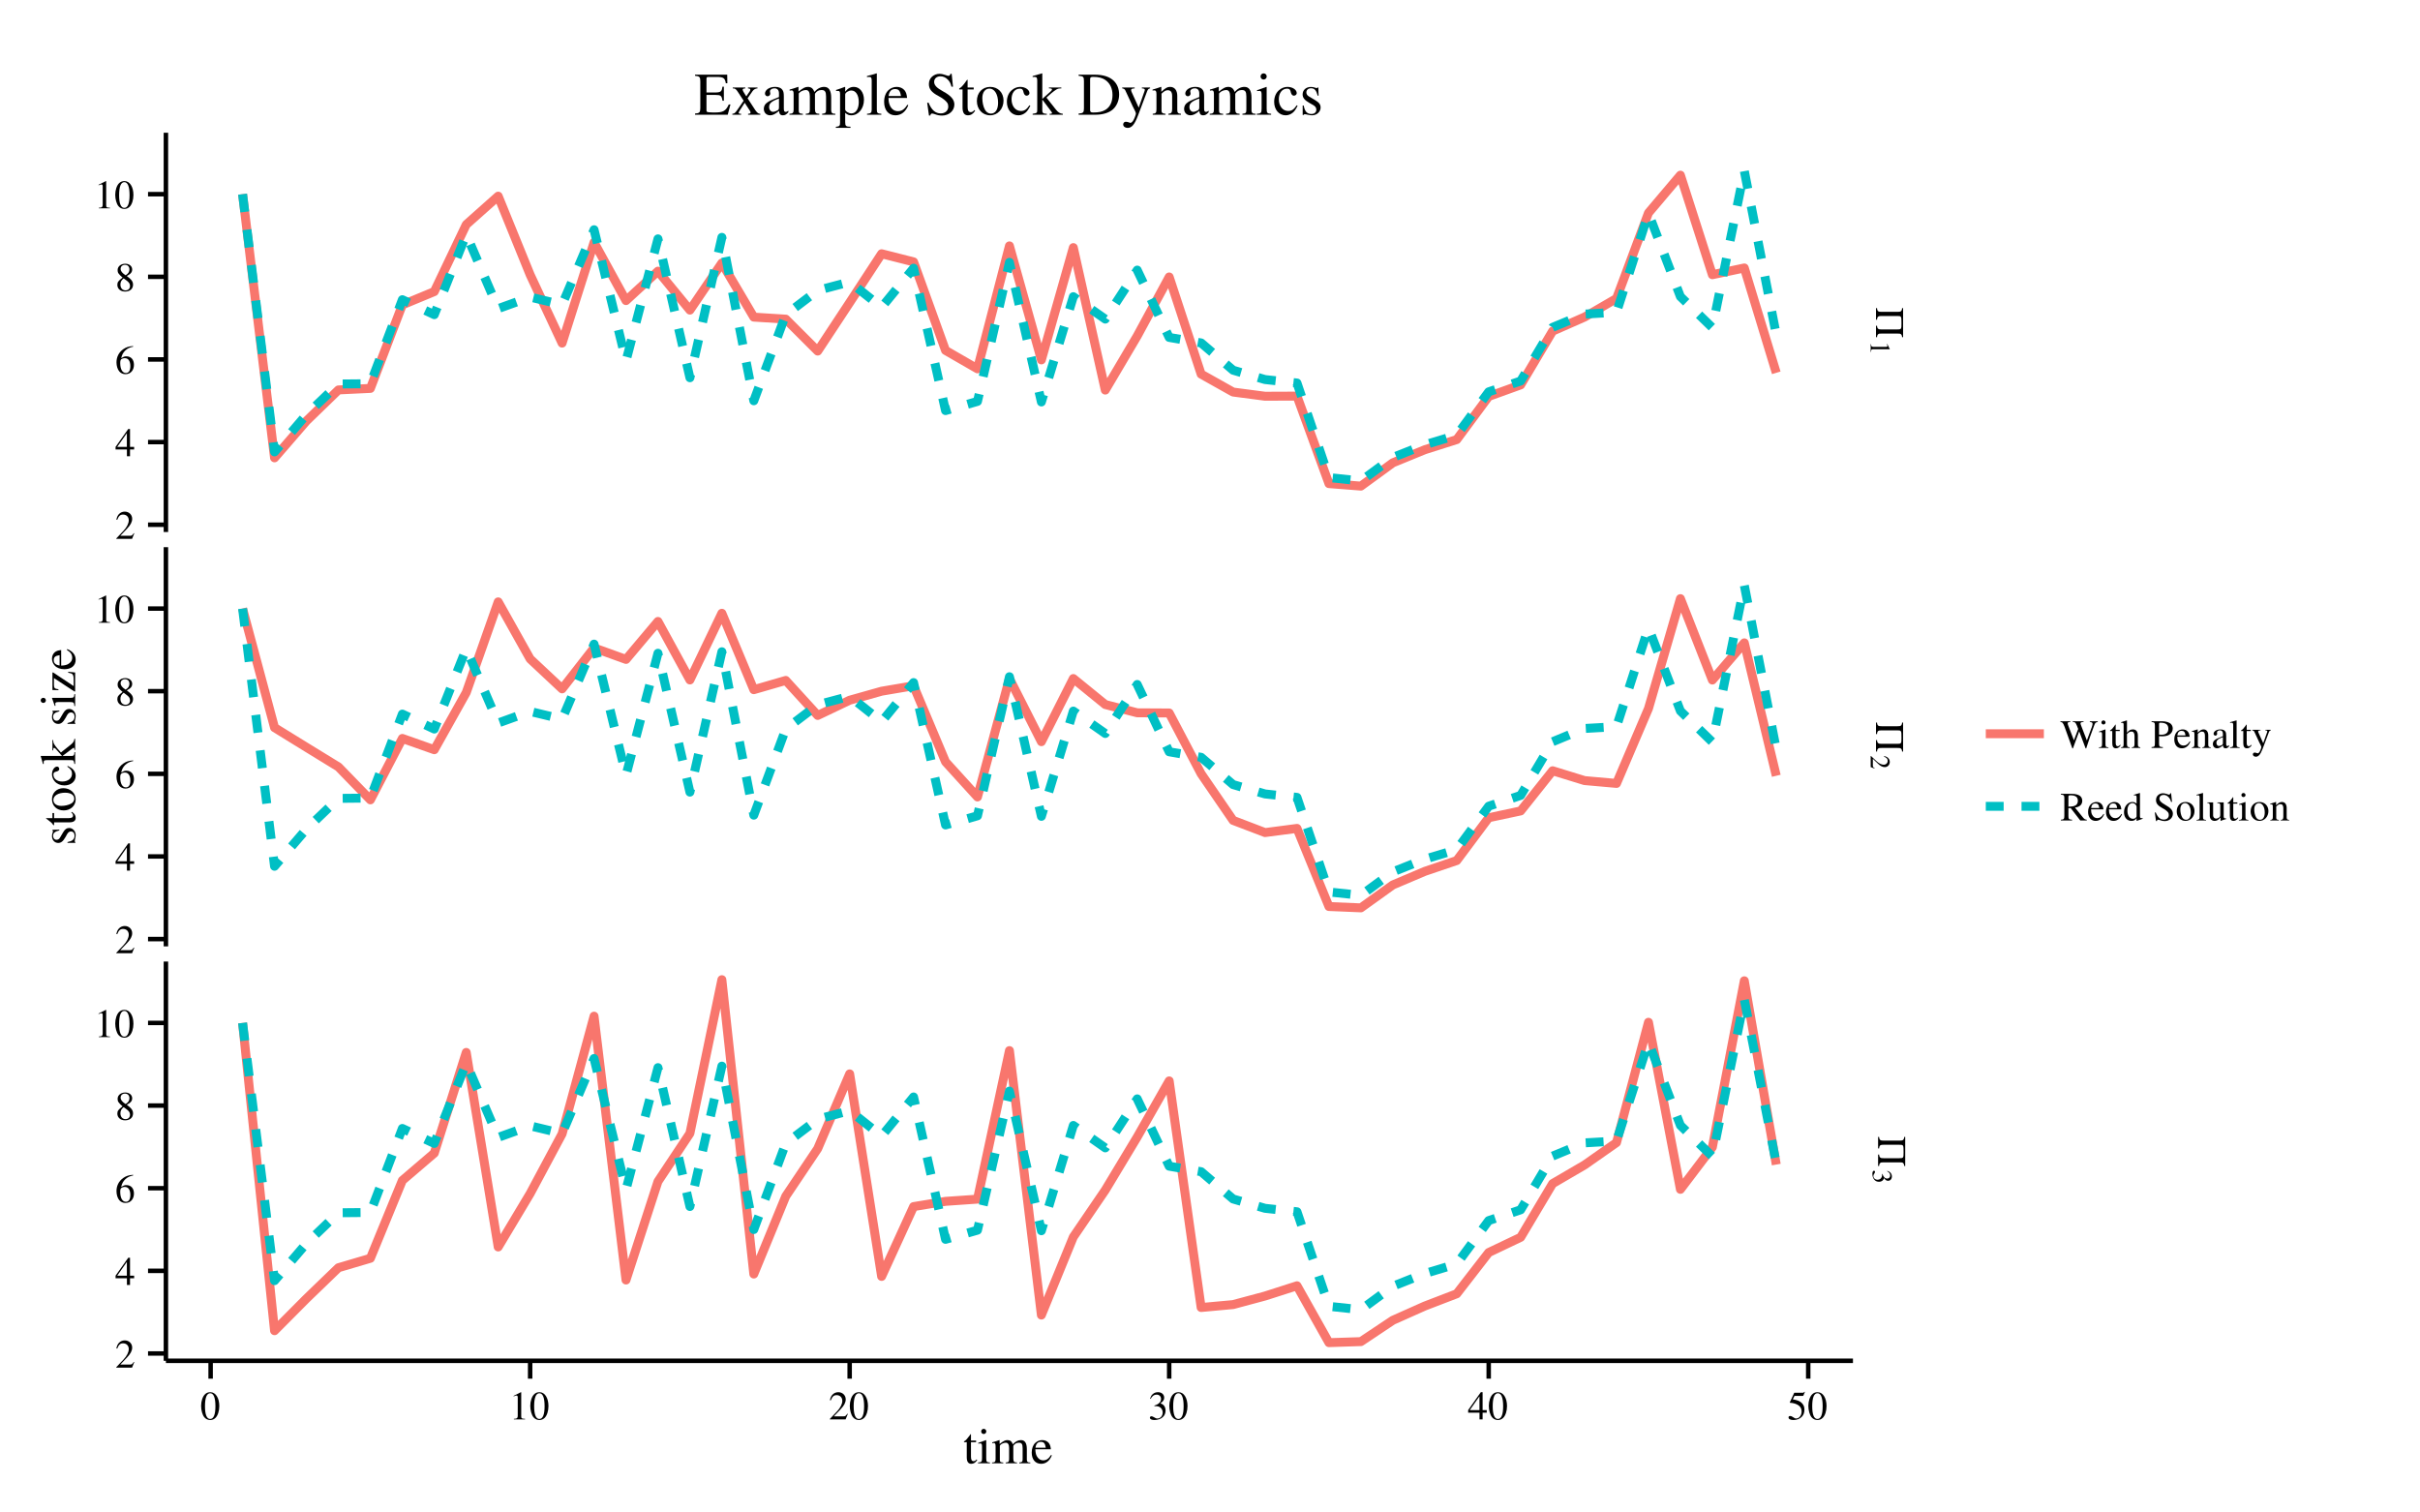 <?xml version="1.0" encoding="UTF-8"?>
<svg xmlns="http://www.w3.org/2000/svg" xmlns:xlink="http://www.w3.org/1999/xlink" width="576pt" height="360pt" viewBox="0 0 576 360" version="1.1">
<defs>
<g>
<symbol overflow="visible" id="glyph0-0">
<path style="stroke:none;" d=""/>
</symbol>
<symbol overflow="visible" id="glyph0-1">
<path style="stroke:none;" d="M 4.562 -1.312 L 4.438 -1.359 C 4.078 -0.812 3.953 -0.734 3.516 -0.734 L 1.234 -0.734 L 2.844 -2.422 C 3.688 -3.312 4.062 -4.031 4.062 -4.781 C 4.062 -5.75 3.297 -6.484 2.297 -6.484 C 1.766 -6.484 1.266 -6.281 0.906 -5.891 C 0.609 -5.562 0.453 -5.25 0.297 -4.578 L 0.5 -4.531 C 0.875 -5.469 1.234 -5.781 1.891 -5.781 C 2.703 -5.781 3.25 -5.234 3.25 -4.422 C 3.25 -3.672 2.797 -2.781 2 -1.922 L 0.281 -0.109 L 0.281 0 L 4.031 0 Z M 4.562 -1.312 "/>
</symbol>
<symbol overflow="visible" id="glyph0-2">
<path style="stroke:none;" d="M 4.531 -2.219 L 3.547 -2.219 L 3.547 -6.484 L 3.125 -6.484 L 0.109 -2.219 L 0.109 -1.609 L 2.812 -1.609 L 2.812 0 L 3.547 0 L 3.547 -1.609 L 4.531 -1.609 Z M 2.797 -2.219 L 0.5 -2.219 L 2.797 -5.5 Z M 2.797 -2.219 "/>
</symbol>
<symbol overflow="visible" id="glyph0-3">
<path style="stroke:none;" d="M 4.281 -6.562 C 3.188 -6.469 2.625 -6.281 1.922 -5.797 C 0.891 -5.062 0.328 -3.969 0.328 -2.672 C 0.328 -1.844 0.578 -1 1 -0.516 C 1.359 -0.094 1.875 0.141 2.469 0.141 C 3.672 0.141 4.484 -0.781 4.484 -2.094 C 4.484 -3.328 3.797 -4.109 2.688 -4.109 C 2.266 -4.109 2.062 -4.031 1.453 -3.672 C 1.719 -5.125 2.797 -6.156 4.297 -6.406 Z M 2.328 -3.672 C 3.141 -3.672 3.625 -2.969 3.625 -1.781 C 3.625 -0.719 3.25 -0.141 2.578 -0.141 C 1.734 -0.141 1.219 -1.031 1.219 -2.516 C 1.219 -3.016 1.297 -3.281 1.484 -3.422 C 1.688 -3.578 1.984 -3.672 2.328 -3.672 Z M 2.328 -3.672 "/>
</symbol>
<symbol overflow="visible" id="glyph0-4">
<path style="stroke:none;" d="M 2.781 -3.562 C 3.734 -4.062 4.062 -4.469 4.062 -5.125 C 4.062 -5.906 3.375 -6.484 2.422 -6.484 C 1.375 -6.484 0.594 -5.844 0.594 -4.969 C 0.594 -4.344 0.781 -4.062 1.781 -3.188 C 0.75 -2.391 0.531 -2.094 0.531 -1.453 C 0.531 -0.516 1.297 0.141 2.375 0.141 C 3.531 0.141 4.266 -0.5 4.266 -1.484 C 4.266 -2.219 3.938 -2.703 2.781 -3.562 Z M 2.609 -2.578 C 3.312 -2.078 3.547 -1.734 3.547 -1.188 C 3.547 -0.562 3.109 -0.141 2.484 -0.141 C 1.75 -0.141 1.266 -0.688 1.266 -1.531 C 1.266 -2.141 1.484 -2.547 2.031 -3 Z M 2.5 -3.734 C 1.656 -4.281 1.312 -4.734 1.312 -5.266 C 1.312 -5.828 1.734 -6.219 2.344 -6.219 C 3 -6.219 3.406 -5.797 3.406 -5.125 C 3.406 -4.578 3.141 -4.156 2.594 -3.797 C 2.547 -3.766 2.547 -3.766 2.5 -3.734 Z M 2.5 -3.734 "/>
</symbol>
<symbol overflow="visible" id="glyph0-5">
<path style="stroke:none;" d="M 2.797 -6.484 L 1.062 -5.609 L 1.062 -5.484 C 1.188 -5.531 1.281 -5.562 1.328 -5.578 C 1.5 -5.656 1.656 -5.688 1.75 -5.688 C 1.953 -5.688 2.047 -5.547 2.047 -5.234 L 2.047 -0.891 C 2.047 -0.578 1.969 -0.359 1.812 -0.266 C 1.672 -0.188 1.531 -0.156 1.125 -0.141 L 1.125 0 L 3.781 0 L 3.781 -0.141 C 3.016 -0.156 2.875 -0.25 2.875 -0.703 L 2.875 -6.469 Z M 2.797 -6.484 "/>
</symbol>
<symbol overflow="visible" id="glyph0-6">
<path style="stroke:none;" d="M 2.438 -6.484 C 1.906 -6.484 1.5 -6.328 1.156 -5.984 C 0.594 -5.453 0.234 -4.344 0.234 -3.219 C 0.234 -2.172 0.547 -1.062 1 -0.516 C 1.359 -0.094 1.844 0.141 2.391 0.141 C 2.891 0.141 3.297 -0.031 3.641 -0.359 C 4.203 -0.891 4.562 -2 4.562 -3.172 C 4.562 -5.125 3.688 -6.484 2.438 -6.484 Z M 2.406 -6.234 C 3.219 -6.234 3.641 -5.156 3.641 -3.141 C 3.641 -1.141 3.219 -0.109 2.391 -0.109 C 1.578 -0.109 1.156 -1.141 1.156 -3.141 C 1.156 -5.172 1.578 -6.234 2.406 -6.234 Z M 2.406 -6.234 "/>
</symbol>
<symbol overflow="visible" id="glyph0-7">
<path style="stroke:none;" d="M 1.469 -3.172 C 2.031 -3.172 2.25 -3.141 2.484 -3.062 C 3.078 -2.844 3.453 -2.297 3.453 -1.641 C 3.453 -0.828 2.906 -0.219 2.203 -0.219 C 1.938 -0.219 1.75 -0.281 1.391 -0.516 C 1.109 -0.688 0.938 -0.75 0.781 -0.75 C 0.562 -0.75 0.406 -0.609 0.406 -0.406 C 0.406 -0.078 0.828 0.141 1.5 0.141 C 2.234 0.141 3 -0.109 3.438 -0.516 C 3.891 -0.906 4.141 -1.453 4.141 -2.094 C 4.141 -2.594 3.984 -3.047 3.719 -3.344 C 3.516 -3.547 3.344 -3.672 2.922 -3.844 C 3.578 -4.297 3.812 -4.656 3.812 -5.172 C 3.812 -5.953 3.203 -6.484 2.328 -6.484 C 1.844 -6.484 1.422 -6.328 1.078 -6.016 C 0.781 -5.75 0.641 -5.5 0.438 -4.938 L 0.578 -4.891 C 0.969 -5.594 1.406 -5.906 2 -5.906 C 2.625 -5.906 3.062 -5.484 3.062 -4.891 C 3.062 -4.531 2.922 -4.188 2.672 -3.953 C 2.391 -3.672 2.125 -3.516 1.469 -3.297 Z M 1.469 -3.172 "/>
</symbol>
<symbol overflow="visible" id="glyph0-8">
<path style="stroke:none;" d="M 1.734 -5.594 L 3.609 -5.594 C 3.766 -5.594 3.812 -5.609 3.844 -5.672 L 4.203 -6.531 L 4.109 -6.594 C 3.969 -6.406 3.875 -6.344 3.672 -6.344 L 1.672 -6.344 L 0.625 -4.078 C 0.609 -4.062 0.609 -4.047 0.609 -4.031 C 0.609 -3.984 0.656 -3.953 0.734 -3.953 C 1.031 -3.953 1.422 -3.891 1.812 -3.766 C 2.922 -3.406 3.422 -2.812 3.422 -1.859 C 3.422 -0.938 2.844 -0.219 2.094 -0.219 C 1.906 -0.219 1.734 -0.281 1.453 -0.5 C 1.141 -0.719 0.922 -0.812 0.719 -0.812 C 0.438 -0.812 0.312 -0.703 0.312 -0.453 C 0.312 -0.094 0.766 0.141 1.484 0.141 C 2.281 0.141 2.969 -0.125 3.453 -0.609 C 3.891 -1.047 4.094 -1.594 4.094 -2.328 C 4.094 -3.016 3.922 -3.453 3.438 -3.938 C 3.016 -4.359 2.469 -4.578 1.328 -4.781 Z M 1.734 -5.594 "/>
</symbol>
<symbol overflow="visible" id="glyph0-9">
<path style="stroke:none;" d="M 8.938 -6.344 L 7.047 -6.344 L 7.047 -6.172 C 7.531 -6.125 7.703 -6.016 7.703 -5.75 C 7.703 -5.562 7.641 -5.312 7.547 -5.031 L 6.344 -1.781 L 5.078 -5.062 C 5.062 -5.109 4.984 -5.312 4.969 -5.344 C 4.891 -5.547 4.828 -5.734 4.828 -5.828 C 4.828 -6.062 5.047 -6.156 5.562 -6.172 L 5.562 -6.344 L 3 -6.344 L 3 -6.172 C 3.547 -6.156 3.641 -6.078 3.969 -5.312 L 4.281 -4.516 L 3.266 -1.812 L 1.875 -5.422 C 1.812 -5.594 1.781 -5.75 1.781 -5.859 C 1.781 -6.078 1.906 -6.141 2.391 -6.172 L 2.391 -6.344 L 0.047 -6.344 L 0.047 -6.172 C 0.531 -6.125 0.688 -5.953 1.031 -5.047 L 2.891 0.109 L 3.031 0.109 L 4.516 -3.953 L 6.047 0.109 L 6.188 0.109 C 7 -2.391 7.094 -2.672 8.141 -5.484 C 8.328 -5.984 8.438 -6.078 8.938 -6.172 Z M 8.938 -6.344 "/>
</symbol>
<symbol overflow="visible" id="glyph0-10">
<path style="stroke:none;" d="M 1.672 -4.406 L 0.188 -3.891 L 0.188 -3.734 L 0.266 -3.75 C 0.391 -3.766 0.516 -3.781 0.594 -3.781 C 0.828 -3.781 0.906 -3.625 0.906 -3.203 L 0.906 -0.984 C 0.906 -0.281 0.812 -0.188 0.156 -0.141 L 0.156 0 L 2.422 0 L 2.422 -0.141 C 1.797 -0.188 1.719 -0.281 1.719 -0.984 L 1.719 -4.391 Z M 1.234 -6.547 C 0.969 -6.547 0.75 -6.328 0.75 -6.062 C 0.75 -5.797 0.953 -5.578 1.234 -5.578 C 1.5 -5.578 1.734 -5.781 1.734 -6.062 C 1.734 -6.328 1.5 -6.547 1.234 -6.547 Z M 1.234 -6.547 "/>
</symbol>
<symbol overflow="visible" id="glyph0-11">
<path style="stroke:none;" d="M 2.453 -4.312 L 1.484 -4.312 L 1.484 -5.438 C 1.484 -5.531 1.469 -5.562 1.406 -5.562 C 1.344 -5.469 1.281 -5.375 1.219 -5.281 C 0.859 -4.766 0.438 -4.297 0.281 -4.266 C 0.188 -4.188 0.125 -4.125 0.125 -4.078 C 0.125 -4.047 0.141 -4.031 0.156 -4.016 L 0.672 -4.016 L 0.672 -1.125 C 0.672 -0.312 0.953 0.094 1.531 0.094 C 2 0.094 2.359 -0.141 2.672 -0.641 L 2.547 -0.734 C 2.344 -0.5 2.188 -0.406 1.969 -0.406 C 1.625 -0.406 1.484 -0.656 1.484 -1.266 L 1.484 -4.016 L 2.453 -4.016 Z M 2.453 -4.312 "/>
</symbol>
<symbol overflow="visible" id="glyph0-12">
<path style="stroke:none;" d="M 1.5 -3.297 C 1.906 -3.734 2.203 -3.891 2.578 -3.891 C 3.047 -3.891 3.297 -3.547 3.297 -2.875 L 3.297 -0.984 C 3.297 -0.328 3.188 -0.203 2.641 -0.141 L 2.641 0 L 4.672 0 L 4.672 -0.141 C 4.156 -0.234 4.094 -0.312 4.094 -0.984 L 4.094 -2.891 C 4.094 -3.891 3.688 -4.406 2.922 -4.406 C 2.344 -4.406 1.953 -4.188 1.5 -3.609 L 1.5 -6.531 L 1.453 -6.547 C 1.125 -6.438 0.891 -6.359 0.359 -6.203 L 0.094 -6.125 L 0.094 -5.984 C 0.141 -5.984 0.156 -5.984 0.219 -5.984 C 0.625 -5.984 0.703 -5.906 0.703 -5.5 L 0.703 -0.984 C 0.703 -0.312 0.641 -0.219 0.094 -0.141 L 0.094 0 L 2.156 0 L 2.156 -0.141 C 1.609 -0.203 1.5 -0.312 1.5 -0.984 Z M 1.5 -3.297 "/>
</symbol>
<symbol overflow="visible" id="glyph0-13">
<path style="stroke:none;" d=""/>
</symbol>
<symbol overflow="visible" id="glyph0-14">
<path style="stroke:none;" d="M 1.938 -2.797 C 2.188 -2.766 2.344 -2.766 2.594 -2.766 C 3.344 -2.766 3.859 -2.859 4.281 -3.094 C 4.859 -3.391 5.203 -3.984 5.203 -4.609 C 5.203 -5.016 5.062 -5.375 4.812 -5.656 C 4.422 -6.078 3.594 -6.344 2.688 -6.344 L 0.156 -6.344 L 0.156 -6.172 C 0.859 -6.094 0.953 -6 0.953 -5.312 L 0.953 -1.156 C 0.953 -0.344 0.875 -0.25 0.156 -0.188 L 0.156 0 L 2.844 0 L 2.844 -0.188 C 2.078 -0.219 1.938 -0.344 1.938 -1.047 Z M 1.938 -5.672 C 1.938 -5.922 2 -6 2.266 -6 C 3.562 -6 4.156 -5.547 4.156 -4.562 C 4.156 -3.625 3.594 -3.141 2.484 -3.141 C 2.297 -3.141 2.156 -3.156 1.938 -3.172 Z M 1.938 -5.672 "/>
</symbol>
<symbol overflow="visible" id="glyph0-15">
<path style="stroke:none;" d="M 3.922 -1.578 C 3.453 -0.844 3.047 -0.562 2.422 -0.562 C 1.875 -0.562 1.469 -0.844 1.188 -1.391 C 1.016 -1.75 0.953 -2.078 0.938 -2.656 L 3.891 -2.656 C 3.812 -3.281 3.719 -3.562 3.469 -3.859 C 3.188 -4.219 2.75 -4.406 2.25 -4.406 C 1.766 -4.406 1.312 -4.234 0.953 -3.922 C 0.5 -3.516 0.234 -2.844 0.234 -2.047 C 0.234 -0.734 0.938 0.094 2.031 0.094 C 2.938 0.094 3.672 -0.469 4.062 -1.5 Z M 0.953 -2.969 C 1.062 -3.719 1.375 -4.062 1.969 -4.062 C 2.547 -4.062 2.781 -3.797 2.906 -2.969 Z M 0.953 -2.969 "/>
</symbol>
<symbol overflow="visible" id="glyph0-16">
<path style="stroke:none;" d="M 0.156 -3.812 C 0.219 -3.844 0.312 -3.859 0.406 -3.859 C 0.688 -3.859 0.766 -3.719 0.766 -3.25 L 0.766 -0.859 C 0.766 -0.312 0.656 -0.188 0.172 -0.141 L 0.172 0 L 2.203 0 L 2.203 -0.141 C 1.719 -0.188 1.578 -0.297 1.578 -0.641 L 1.578 -3.344 C 2.031 -3.766 2.25 -3.891 2.562 -3.891 C 3.031 -3.891 3.266 -3.594 3.266 -2.953 L 3.266 -0.953 C 3.266 -0.344 3.141 -0.188 2.656 -0.141 L 2.656 0 L 4.656 0 L 4.656 -0.141 C 4.188 -0.188 4.062 -0.312 4.062 -0.781 L 4.062 -2.969 C 4.062 -3.875 3.641 -4.406 2.938 -4.406 C 2.5 -4.406 2.203 -4.25 1.547 -3.641 L 1.547 -4.391 L 1.484 -4.406 C 1 -4.234 0.688 -4.141 0.156 -3.984 Z M 0.156 -3.812 "/>
</symbol>
<symbol overflow="visible" id="glyph0-17">
<path style="stroke:none;" d="M 4.234 -0.641 C 4.078 -0.5 3.969 -0.453 3.812 -0.453 C 3.594 -0.453 3.531 -0.578 3.531 -1 L 3.531 -2.875 C 3.531 -3.375 3.484 -3.656 3.344 -3.891 C 3.125 -4.234 2.719 -4.406 2.156 -4.406 C 1.25 -4.406 0.531 -3.938 0.531 -3.344 C 0.531 -3.125 0.734 -2.922 0.953 -2.922 C 1.188 -2.922 1.375 -3.125 1.375 -3.328 C 1.375 -3.375 1.375 -3.422 1.359 -3.484 C 1.344 -3.562 1.328 -3.641 1.328 -3.719 C 1.328 -3.969 1.641 -4.188 2.031 -4.188 C 2.5 -4.188 2.75 -3.906 2.75 -3.391 L 2.75 -2.797 C 1.281 -2.203 1.109 -2.125 0.703 -1.766 C 0.484 -1.578 0.359 -1.25 0.359 -0.938 C 0.359 -0.328 0.781 0.094 1.359 0.094 C 1.781 0.094 2.172 -0.109 2.766 -0.609 C 2.812 -0.109 2.984 0.094 3.375 0.094 C 3.703 0.094 3.906 -0.016 4.234 -0.391 Z M 2.75 -1.188 C 2.75 -0.875 2.703 -0.797 2.5 -0.688 C 2.281 -0.547 2 -0.453 1.797 -0.453 C 1.469 -0.453 1.203 -0.781 1.203 -1.203 L 1.203 -1.234 C 1.203 -1.797 1.594 -2.156 2.75 -2.578 Z M 2.75 -1.188 "/>
</symbol>
<symbol overflow="visible" id="glyph0-18">
<path style="stroke:none;" d="M 0.188 -5.984 L 0.234 -5.984 C 0.344 -5.984 0.453 -6 0.531 -6 C 0.844 -6 0.938 -5.859 0.938 -5.406 L 0.938 -0.828 C 0.938 -0.312 0.812 -0.188 0.203 -0.141 L 0.203 0 L 2.469 0 L 2.469 -0.141 C 1.859 -0.188 1.75 -0.281 1.75 -0.812 L 1.75 -6.531 L 1.703 -6.547 C 1.203 -6.391 0.844 -6.297 0.188 -6.125 Z M 0.188 -5.984 "/>
</symbol>
<symbol overflow="visible" id="glyph0-19">
<path style="stroke:none;" d="M 4.562 -4.312 L 3.266 -4.312 L 3.266 -4.172 C 3.562 -4.172 3.719 -4.094 3.719 -3.938 C 3.719 -3.891 3.719 -3.844 3.688 -3.766 L 2.75 -1.125 L 1.656 -3.547 C 1.594 -3.688 1.547 -3.812 1.547 -3.922 C 1.547 -4.094 1.703 -4.156 2.109 -4.172 L 2.109 -4.312 L 0.141 -4.312 L 0.141 -4.188 C 0.391 -4.141 0.547 -4.031 0.625 -3.875 L 1.719 -1.516 L 1.75 -1.438 L 1.891 -1.156 C 2.156 -0.672 2.312 -0.328 2.312 -0.188 C 2.312 -0.031 2.094 0.562 1.922 0.859 C 1.797 1.109 1.578 1.281 1.453 1.281 C 1.391 1.281 1.312 1.266 1.203 1.219 C 1.031 1.156 0.859 1.109 0.703 1.109 C 0.484 1.109 0.281 1.312 0.281 1.531 C 0.281 1.859 0.594 2.094 1 2.094 C 1.641 2.094 2.094 1.547 2.625 0.172 L 4.094 -3.734 C 4.219 -4.047 4.328 -4.141 4.562 -4.172 Z M 4.562 -4.312 "/>
</symbol>
<symbol overflow="visible" id="glyph0-20">
<path style="stroke:none;" d="M 6.328 -0.188 C 5.953 -0.219 5.766 -0.312 5.484 -0.641 L 3.516 -3.062 C 4.156 -3.188 4.438 -3.297 4.766 -3.562 C 5.062 -3.812 5.25 -4.219 5.25 -4.656 C 5.25 -5.078 5.125 -5.438 4.875 -5.703 C 4.516 -6.109 3.719 -6.344 2.812 -6.344 L 0.156 -6.344 L 0.156 -6.172 C 0.875 -6.094 0.984 -5.984 0.984 -5.312 L 0.984 -1.156 C 0.984 -0.359 0.875 -0.234 0.156 -0.188 L 0.156 0 L 2.828 0 L 2.828 -0.188 C 2.078 -0.234 1.953 -0.359 1.953 -1.047 L 1.953 -2.938 L 2.5 -2.953 L 4.781 0 L 6.328 0 Z M 1.953 -5.656 C 1.953 -5.922 2.062 -6 2.453 -6 C 3.641 -6 4.203 -5.578 4.203 -4.688 C 4.203 -4.203 4 -3.797 3.656 -3.609 C 3.219 -3.375 2.875 -3.312 1.953 -3.297 Z M 1.953 -5.656 "/>
</symbol>
<symbol overflow="visible" id="glyph0-21">
<path style="stroke:none;" d="M 3.297 0.094 L 4.703 -0.406 L 4.703 -0.562 C 4.531 -0.547 4.516 -0.547 4.484 -0.547 C 4.141 -0.547 4.062 -0.656 4.062 -1.094 L 4.062 -6.531 L 4.016 -6.547 C 3.562 -6.391 3.219 -6.297 2.609 -6.125 L 2.609 -5.984 C 2.688 -5.984 2.75 -5.984 2.828 -5.984 C 3.172 -5.984 3.266 -5.891 3.266 -5.5 L 3.266 -4 C 2.891 -4.312 2.641 -4.406 2.25 -4.406 C 1.156 -4.406 0.266 -3.328 0.266 -1.969 C 0.266 -0.734 0.984 0.094 2.031 0.094 C 2.578 0.094 2.938 -0.094 3.266 -0.547 L 3.266 0.062 Z M 3.266 -0.984 C 3.266 -0.906 3.188 -0.797 3.094 -0.688 C 2.922 -0.5 2.688 -0.406 2.406 -0.406 C 1.609 -0.406 1.078 -1.172 1.078 -2.344 C 1.078 -3.438 1.547 -4.141 2.281 -4.141 C 2.797 -4.141 3.266 -3.688 3.266 -3.188 Z M 3.266 -0.984 "/>
</symbol>
<symbol overflow="visible" id="glyph0-22">
<path style="stroke:none;" d="M 4.281 -6.484 L 4.094 -6.484 C 4.047 -6.266 3.938 -6.156 3.781 -6.156 C 3.688 -6.156 3.516 -6.203 3.359 -6.281 C 3 -6.406 2.641 -6.484 2.344 -6.484 C 1.922 -6.484 1.5 -6.328 1.188 -6.047 C 0.859 -5.75 0.688 -5.344 0.688 -4.844 C 0.688 -4.078 1.109 -3.547 2.172 -2.969 C 2.875 -2.609 3.375 -2.219 3.609 -1.859 C 3.688 -1.734 3.734 -1.531 3.734 -1.297 C 3.734 -0.656 3.266 -0.219 2.562 -0.219 C 1.703 -0.219 1.109 -0.734 0.625 -1.906 L 0.406 -1.906 L 0.688 0.125 L 0.906 0.125 C 0.906 -0.062 1.031 -0.188 1.172 -0.188 C 1.281 -0.188 1.438 -0.156 1.625 -0.094 C 1.984 0.062 2.375 0.141 2.75 0.141 C 3.859 0.141 4.703 -0.625 4.703 -1.609 C 4.703 -2.391 4.188 -3.016 2.922 -3.703 C 1.906 -4.266 1.5 -4.688 1.5 -5.203 C 1.5 -5.734 1.906 -6.094 2.5 -6.094 C 2.938 -6.094 3.344 -5.906 3.672 -5.562 C 3.969 -5.25 4.109 -5.016 4.266 -4.438 L 4.5 -4.438 Z M 4.281 -6.484 "/>
</symbol>
<symbol overflow="visible" id="glyph0-23">
<path style="stroke:none;" d="M 2.391 -4.406 C 1.156 -4.406 0.281 -3.484 0.281 -2.172 C 0.281 -0.875 1.172 0.094 2.375 0.094 C 3.594 0.094 4.516 -0.922 4.516 -2.25 C 4.516 -3.5 3.625 -4.406 2.391 -4.406 Z M 2.281 -4.141 C 3.078 -4.141 3.641 -3.219 3.641 -1.906 C 3.641 -0.828 3.219 -0.172 2.5 -0.172 C 2.125 -0.172 1.766 -0.406 1.562 -0.781 C 1.297 -1.281 1.141 -1.953 1.141 -2.641 C 1.141 -3.547 1.594 -4.141 2.281 -4.141 Z M 2.281 -4.141 "/>
</symbol>
<symbol overflow="visible" id="glyph0-24">
<path style="stroke:none;" d="M 4.594 -0.484 L 4.547 -0.484 C 4.109 -0.484 4 -0.578 4 -1.031 L 4 -4.312 L 2.484 -4.312 L 2.484 -4.156 C 3.078 -4.125 3.188 -4.031 3.188 -3.547 L 3.188 -1.297 C 3.188 -1.031 3.141 -0.891 3.016 -0.781 C 2.75 -0.578 2.453 -0.453 2.172 -0.453 C 1.797 -0.453 1.484 -0.781 1.484 -1.188 L 1.484 -4.312 L 0.094 -4.312 L 0.094 -4.188 C 0.547 -4.156 0.688 -4.016 0.688 -3.562 L 0.688 -1.156 C 0.688 -0.391 1.141 0.094 1.844 0.094 C 2.203 0.094 2.578 -0.062 2.828 -0.312 L 3.25 -0.734 L 3.25 0.062 L 3.281 0.094 C 3.766 -0.109 4.109 -0.219 4.594 -0.344 Z M 4.594 -0.484 "/>
</symbol>
<symbol overflow="visible" id="glyph1-0">
<path style="stroke:none;" d=""/>
</symbol>
<symbol overflow="visible" id="glyph1-1">
<path style="stroke:none;" d="M 6.203 0.234 L 6.203 0.266 C 6.203 0.578 6.094 0.844 5.906 0.984 C 5.734 1.078 5.594 1.109 5.094 1.109 L 1.359 1.109 C 0.859 1.109 0.703 1.078 0.547 0.984 C 0.359 0.844 0.25 0.578 0.25 0.266 L 0.25 0.234 L 0 0.234 L 0 2.969 L 0.25 2.969 L 0.25 2.938 C 0.25 2.625 0.359 2.359 0.547 2.219 C 0.703 2.125 0.859 2.094 1.359 2.094 L 4.984 2.094 C 6.062 2.094 6.062 2.094 6.062 3.922 C 6.062 5.25 6.031 5.297 4.984 5.297 L 1.359 5.297 C 0.859 5.297 0.703 5.266 0.547 5.156 C 0.359 5.031 0.25 4.766 0.25 4.453 L 0.25 4.422 L 0 4.422 L 0 7.141 L 0.25 7.141 L 0.25 7.125 C 0.25 6.797 0.359 6.547 0.547 6.406 C 0.703 6.297 0.859 6.281 1.359 6.281 L 5.094 6.281 C 5.594 6.281 5.734 6.297 5.906 6.406 C 6.094 6.547 6.203 6.797 6.203 7.125 L 6.203 7.141 L 6.453 7.141 L 6.453 0.234 Z M 6.203 0.234 "/>
</symbol>
<symbol overflow="visible" id="glyph2-0">
<path style="stroke:none;" d=""/>
</symbol>
<symbol overflow="visible" id="glyph2-1">
<path style="stroke:none;" d="M 4.547 1.953 L 3.938 0.75 L 3.844 0.75 C 3.875 0.828 3.891 0.906 3.906 0.922 C 3.953 1.047 3.984 1.156 3.984 1.234 C 3.984 1.375 3.891 1.438 3.672 1.438 L 0.625 1.438 C 0.406 1.438 0.25 1.375 0.188 1.266 C 0.125 1.172 0.109 1.078 0.094 0.797 L 0 0.797 L 0 2.641 L 0.094 2.641 C 0.109 2.109 0.172 2.016 0.5 2.016 L 4.531 2.016 Z M 4.547 1.953 "/>
</symbol>
<symbol overflow="visible" id="glyph2-2">
<path style="stroke:none;" d="M 0.922 3.188 L 0.953 3.109 C 0.578 2.859 0.516 2.766 0.516 2.469 L 0.516 0.859 L 1.688 1.984 C 2.312 2.594 2.828 2.844 3.359 2.844 C 4.031 2.844 4.547 2.297 4.547 1.609 C 4.547 1.234 4.391 0.891 4.125 0.641 C 3.891 0.422 3.688 0.328 3.203 0.203 L 3.172 0.344 C 3.828 0.625 4.047 0.859 4.047 1.328 C 4.047 1.891 3.656 2.266 3.094 2.266 C 2.578 2.266 1.953 1.969 1.344 1.391 L 0.078 0.203 L 0 0.203 L 0 2.828 Z M 0.922 3.188 "/>
</symbol>
<symbol overflow="visible" id="glyph2-3">
<path style="stroke:none;" d="M 2.219 1.031 C 2.219 1.422 2.203 1.578 2.141 1.734 C 2 2.156 1.609 2.422 1.156 2.422 C 0.578 2.422 0.141 2.031 0.141 1.531 C 0.141 1.359 0.188 1.219 0.359 0.969 C 0.484 0.766 0.531 0.656 0.531 0.547 C 0.531 0.391 0.438 0.281 0.281 0.281 C 0.047 0.281 -0.094 0.578 -0.094 1.047 C -0.094 1.562 0.078 2.094 0.359 2.406 C 0.625 2.734 1.016 2.906 1.469 2.906 C 1.812 2.906 2.125 2.797 2.344 2.594 C 2.484 2.469 2.562 2.344 2.688 2.047 C 3.016 2.5 3.266 2.672 3.625 2.672 C 4.172 2.672 4.547 2.25 4.547 1.625 C 4.547 1.297 4.422 1 4.219 0.75 C 4.031 0.547 3.859 0.453 3.453 0.297 L 3.422 0.406 C 3.922 0.672 4.141 0.984 4.141 1.406 C 4.141 1.844 3.844 2.141 3.422 2.141 C 3.172 2.141 2.938 2.047 2.766 1.875 C 2.562 1.672 2.469 1.484 2.297 1.031 Z M 2.219 1.031 "/>
</symbol>
<symbol overflow="visible" id="glyph3-0">
<path style="stroke:none;" d=""/>
</symbol>
<symbol overflow="visible" id="glyph3-1">
<path style="stroke:none;" d="M 3.062 -5.406 L 1.844 -5.406 L 1.844 -6.797 C 1.844 -6.906 1.844 -6.953 1.766 -6.953 C 1.688 -6.844 1.609 -6.734 1.531 -6.609 C 1.062 -5.953 0.547 -5.375 0.359 -5.328 C 0.234 -5.25 0.156 -5.156 0.156 -5.094 C 0.156 -5.062 0.172 -5.047 0.203 -5.016 L 0.844 -5.016 L 0.844 -1.406 C 0.844 -0.391 1.203 0.125 1.906 0.125 C 2.5 0.125 2.953 -0.172 3.344 -0.797 L 3.188 -0.922 C 2.938 -0.625 2.734 -0.5 2.469 -0.5 C 2.031 -0.5 1.844 -0.828 1.844 -1.578 L 1.844 -5.016 L 3.062 -5.016 Z M 3.062 -5.406 "/>
</symbol>
<symbol overflow="visible" id="glyph3-2">
<path style="stroke:none;" d="M 2.094 -5.516 L 0.234 -4.859 L 0.234 -4.688 L 0.344 -4.688 C 0.484 -4.719 0.641 -4.734 0.75 -4.734 C 1.031 -4.734 1.141 -4.531 1.141 -4.016 L 1.141 -1.219 C 1.141 -0.359 1.016 -0.234 0.188 -0.188 L 0.188 0 L 3.031 0 L 3.031 -0.188 C 2.25 -0.234 2.141 -0.359 2.141 -1.219 L 2.141 -5.484 Z M 1.531 -8.203 C 1.219 -8.203 0.938 -7.922 0.938 -7.578 C 0.938 -7.25 1.203 -6.969 1.531 -6.969 C 1.891 -6.969 2.156 -7.234 2.156 -7.578 C 2.156 -7.922 1.891 -8.203 1.531 -8.203 Z M 1.531 -8.203 "/>
</symbol>
<symbol overflow="visible" id="glyph3-3">
<path style="stroke:none;" d="M 0.234 -4.781 C 0.391 -4.812 0.484 -4.828 0.609 -4.828 C 0.922 -4.828 1.031 -4.625 1.031 -4.062 L 1.031 -1.016 C 1.031 -0.375 0.859 -0.188 0.188 -0.188 L 0.188 0 L 2.859 0 L 2.859 -0.188 C 2.219 -0.203 2.047 -0.344 2.047 -0.797 L 2.047 -4.188 C 2.047 -4.219 2.141 -4.328 2.219 -4.422 C 2.516 -4.688 3.031 -4.891 3.453 -4.891 C 3.984 -4.891 4.25 -4.469 4.25 -3.641 L 4.25 -1.031 C 4.25 -0.359 4.109 -0.234 3.438 -0.188 L 3.438 0 L 6.125 0 L 6.125 -0.188 C 5.438 -0.188 5.25 -0.391 5.25 -1.141 L 5.25 -4.156 C 5.609 -4.688 6.016 -4.891 6.562 -4.891 C 7.25 -4.891 7.469 -4.578 7.469 -3.578 L 7.469 -1.047 C 7.469 -0.359 7.375 -0.266 6.672 -0.188 L 6.672 0 L 9.297 0 L 9.297 -0.188 L 8.984 -0.203 C 8.625 -0.234 8.469 -0.438 8.469 -0.906 L 8.469 -3.391 C 8.469 -4.797 8 -5.516 7.078 -5.516 C 6.391 -5.516 5.766 -5.203 5.125 -4.516 C 4.906 -5.203 4.5 -5.516 3.859 -5.516 C 3.328 -5.516 2.984 -5.359 1.984 -4.594 L 1.984 -5.5 L 1.906 -5.516 C 1.297 -5.297 0.891 -5.156 0.234 -4.984 Z M 0.234 -4.781 "/>
</symbol>
<symbol overflow="visible" id="glyph3-4">
<path style="stroke:none;" d="M 4.891 -1.969 C 4.312 -1.062 3.797 -0.703 3.031 -0.703 C 2.359 -0.703 1.844 -1.062 1.484 -1.734 C 1.266 -2.203 1.188 -2.594 1.156 -3.328 L 4.859 -3.328 C 4.766 -4.109 4.641 -4.453 4.344 -4.844 C 3.984 -5.266 3.438 -5.516 2.812 -5.516 C 2.203 -5.516 1.641 -5.297 1.188 -4.891 C 0.625 -4.406 0.297 -3.547 0.297 -2.562 C 0.297 -0.906 1.156 0.125 2.547 0.125 C 3.688 0.125 4.578 -0.594 5.094 -1.891 Z M 1.188 -3.703 C 1.312 -4.641 1.734 -5.094 2.453 -5.094 C 3.188 -5.094 3.484 -4.75 3.641 -3.703 Z M 1.188 -3.703 "/>
</symbol>
<symbol overflow="visible" id="glyph4-0">
<path style="stroke:none;" d=""/>
</symbol>
<symbol overflow="visible" id="glyph4-1">
<path style="stroke:none;" d="M -3.766 -3.781 L -5.406 -3.734 L -5.406 -3.594 L -5.375 -3.578 C -5.297 -3.469 -5.281 -3.453 -5.281 -3.406 C -5.281 -3.344 -5.297 -3.219 -5.359 -3.078 C -5.453 -2.812 -5.516 -2.562 -5.516 -2.25 C -5.516 -1.297 -4.891 -0.609 -4.031 -0.609 C -3.359 -0.609 -2.875 -1 -2.297 -2.016 L -1.906 -2.719 C -1.672 -3.125 -1.375 -3.344 -1.016 -3.344 C -0.484 -3.344 -0.141 -2.953 -0.141 -2.344 C -0.141 -1.938 -0.297 -1.562 -0.562 -1.328 C -0.859 -1.078 -1.141 -0.969 -1.828 -0.812 L -1.828 -0.625 L 0.047 -0.625 L 0.047 -0.781 C -0.078 -0.859 -0.094 -0.906 -0.094 -1.062 C -0.094 -1.156 -0.078 -1.328 0 -1.609 C 0.078 -1.938 0.125 -2.266 0.125 -2.484 C 0.125 -3.406 -0.578 -4.172 -1.422 -4.172 C -2.016 -4.172 -2.406 -3.891 -2.844 -3.172 L -3.609 -1.875 C -3.797 -1.531 -4.109 -1.359 -4.422 -1.359 C -4.906 -1.359 -5.25 -1.734 -5.25 -2.281 C -5.25 -2.969 -4.844 -3.328 -3.766 -3.594 Z M -3.766 -3.781 "/>
</symbol>
<symbol overflow="visible" id="glyph4-2">
<path style="stroke:none;" d="M -5.406 -3.062 L -5.406 -1.844 L -6.797 -1.844 C -6.906 -1.844 -6.953 -1.844 -6.953 -1.766 C -6.844 -1.688 -6.734 -1.609 -6.609 -1.531 C -5.953 -1.062 -5.375 -0.547 -5.328 -0.359 C -5.25 -0.234 -5.156 -0.156 -5.094 -0.156 C -5.062 -0.156 -5.047 -0.172 -5.016 -0.203 L -5.016 -0.844 L -1.406 -0.844 C -0.391 -0.844 0.125 -1.203 0.125 -1.906 C 0.125 -2.5 -0.172 -2.953 -0.797 -3.344 L -0.922 -3.188 C -0.625 -2.938 -0.5 -2.734 -0.5 -2.469 C -0.5 -2.031 -0.828 -1.844 -1.578 -1.844 L -5.016 -1.844 L -5.016 -3.062 Z M -5.406 -3.062 "/>
</symbol>
<symbol overflow="visible" id="glyph4-3">
<path style="stroke:none;" d="M -5.516 -3 C -5.516 -1.438 -4.375 -0.344 -2.719 -0.344 C -1.094 -0.344 0.125 -1.469 0.125 -2.969 C 0.125 -4.484 -1.156 -5.641 -2.812 -5.641 C -4.375 -5.641 -5.516 -4.531 -5.516 -3 Z M -5.188 -2.844 C -5.188 -3.859 -4.031 -4.562 -2.391 -4.562 C -1.031 -4.562 -0.219 -4.016 -0.219 -3.125 C -0.219 -2.656 -0.5 -2.203 -0.984 -1.953 C -1.609 -1.625 -2.453 -1.422 -3.297 -1.422 C -4.438 -1.422 -5.188 -1.984 -5.188 -2.844 Z M -5.188 -2.844 "/>
</symbol>
<symbol overflow="visible" id="glyph4-4">
<path style="stroke:none;" d="M -1.875 -4.781 C -1.031 -4.203 -0.75 -3.766 -0.75 -3.078 C -0.75 -1.984 -1.703 -1.219 -3.078 -1.219 C -4.312 -1.219 -5.172 -1.891 -5.172 -2.859 C -5.172 -3.281 -5.047 -3.438 -4.594 -3.562 L -4.328 -3.641 C -4 -3.734 -3.781 -3.953 -3.781 -4.203 C -3.781 -4.516 -4.016 -4.781 -4.281 -4.781 C -4.953 -4.781 -5.516 -3.938 -5.516 -2.922 C -5.516 -2.344 -5.281 -1.734 -4.844 -1.234 C -4.312 -0.641 -3.5 -0.297 -2.562 -0.297 C -1 -0.297 0.125 -1.25 0.125 -2.578 C 0.125 -3.125 -0.078 -3.594 -0.438 -4.031 C -0.734 -4.359 -1.062 -4.578 -1.766 -4.938 Z M -1.875 -4.781 "/>
</symbol>
<symbol overflow="visible" id="glyph4-5">
<path style="stroke:none;" d="M -7.469 -0.078 C -7.484 -0.234 -7.5 -0.344 -7.5 -0.469 C -7.5 -0.859 -7.344 -0.984 -6.766 -0.984 L -0.984 -0.984 C -0.359 -0.984 -0.328 -0.953 -0.188 -0.078 L 0 -0.078 L 0 -2.891 L -0.188 -2.891 L -0.188 -2.656 C -0.219 -2.172 -0.391 -1.984 -0.797 -1.984 L -3.016 -1.984 L -0.766 -3.672 L -0.719 -3.703 C -0.688 -3.734 -0.641 -3.75 -0.609 -3.797 C -0.484 -3.891 -0.422 -3.922 -0.359 -3.922 C -0.25 -3.922 -0.188 -3.812 -0.188 -3.672 L -0.188 -3.438 L 0 -3.438 L 0 -6.062 L -0.188 -6.062 C -0.219 -5.531 -0.438 -5.156 -1.062 -4.656 L -3.391 -2.812 L -3.703 -3.172 C -4.5 -4.016 -5.047 -4.766 -5.141 -5.109 C -5.203 -5.297 -5.219 -5.453 -5.219 -5.656 L -5.219 -5.766 L -5.406 -5.766 L -5.406 -3.312 L -5.234 -3.312 C -5.219 -3.781 -5.172 -3.906 -5 -3.906 C -4.906 -3.906 -4.734 -3.797 -4.594 -3.641 L -3.125 -1.984 L -8.172 -1.984 L -8.203 -1.938 C -8.047 -1.484 -7.953 -1.141 -7.766 -0.438 L -7.672 -0.078 Z M -7.469 -0.078 "/>
</symbol>
<symbol overflow="visible" id="glyph4-6">
<path style="stroke:none;" d=""/>
</symbol>
<symbol overflow="visible" id="glyph4-7">
<path style="stroke:none;" d="M -5.516 -2.094 L -4.859 -0.234 L -4.688 -0.234 L -4.688 -0.344 C -4.719 -0.484 -4.734 -0.641 -4.734 -0.75 C -4.734 -1.031 -4.531 -1.141 -4.016 -1.141 L -1.219 -1.141 C -0.359 -1.141 -0.234 -1.016 -0.188 -0.188 L 0 -0.188 L 0 -3.031 L -0.188 -3.031 C -0.234 -2.25 -0.359 -2.141 -1.219 -2.141 L -5.484 -2.141 Z M -8.203 -1.531 C -8.203 -1.219 -7.922 -0.938 -7.578 -0.938 C -7.25 -0.938 -6.969 -1.203 -6.969 -1.531 C -6.969 -1.891 -7.234 -2.156 -7.578 -2.156 C -7.922 -2.156 -8.203 -1.891 -8.203 -1.531 Z M -8.203 -1.531 "/>
</symbol>
<symbol overflow="visible" id="glyph4-8">
<path style="stroke:none;" d="M -1.625 -5.016 L -1.672 -4.797 C -1.062 -4.688 -0.875 -4.609 -0.672 -4.453 C -0.469 -4.281 -0.359 -3.875 -0.359 -3.266 L -0.359 -1.609 L -5.219 -4.844 L -5.406 -4.844 L -5.406 -0.672 L -3.984 -0.641 L -3.984 -0.859 C -4.859 -0.953 -5.047 -1.141 -5.047 -1.859 L -5.047 -3.516 L -0.188 -0.328 L 0 -0.328 L 0 -4.844 Z M -1.625 -5.016 "/>
</symbol>
<symbol overflow="visible" id="glyph4-9">
<path style="stroke:none;" d="M -1.969 -4.891 C -1.062 -4.312 -0.703 -3.797 -0.703 -3.031 C -0.703 -2.359 -1.062 -1.844 -1.734 -1.484 C -2.203 -1.266 -2.594 -1.188 -3.328 -1.156 L -3.328 -4.859 C -4.109 -4.766 -4.453 -4.641 -4.844 -4.344 C -5.266 -3.984 -5.516 -3.438 -5.516 -2.812 C -5.516 -2.203 -5.297 -1.641 -4.891 -1.188 C -4.406 -0.625 -3.547 -0.297 -2.562 -0.297 C -0.906 -0.297 0.125 -1.156 0.125 -2.547 C 0.125 -3.688 -0.594 -4.578 -1.891 -5.094 Z M -3.703 -1.188 C -4.641 -1.312 -5.094 -1.734 -5.094 -2.453 C -5.094 -3.188 -4.75 -3.484 -3.703 -3.641 Z M -3.703 -1.188 "/>
</symbol>
<symbol overflow="visible" id="glyph5-0">
<path style="stroke:none;" d=""/>
</symbol>
<symbol overflow="visible" id="glyph5-1">
<path style="stroke:none;" d="M 8.594 -2.438 L 8.203 -2.438 C 7.484 -0.875 6.859 -0.531 4.797 -0.531 L 4.406 -0.531 C 3.703 -0.531 3.094 -0.609 3 -0.703 C 2.922 -0.75 2.891 -0.906 2.891 -1.156 L 2.891 -4.703 L 5.109 -4.703 C 6.297 -4.703 6.516 -4.531 6.703 -3.328 L 7.031 -3.328 L 7.031 -6.672 L 6.703 -6.672 C 6.594 -6.078 6.547 -5.859 6.375 -5.656 C 6.188 -5.422 5.797 -5.297 5.109 -5.297 L 2.891 -5.297 L 2.891 -8.5 C 2.891 -8.906 2.984 -8.984 3.375 -8.984 L 5.312 -8.984 C 6.938 -8.984 7.266 -8.766 7.5 -7.484 L 7.859 -7.484 L 7.828 -9.531 L 0.172 -9.531 L 0.172 -9.266 C 1.234 -9.172 1.422 -8.969 1.422 -7.969 L 1.422 -1.562 C 1.422 -0.562 1.219 -0.344 0.172 -0.281 L 0.172 0 L 7.953 0 Z M 8.594 -2.438 "/>
</symbol>
<symbol overflow="visible" id="glyph5-2">
<path style="stroke:none;" d="M 4 0 L 6.906 0 L 6.906 -0.219 C 6.453 -0.219 6.172 -0.453 5.719 -1.078 L 3.875 -3.906 L 5.078 -5.641 C 5.344 -6.016 5.781 -6.25 6.234 -6.266 L 6.234 -6.484 L 3.969 -6.484 L 3.969 -6.266 C 4.391 -6.234 4.531 -6.156 4.531 -5.953 C 4.531 -5.781 4.359 -5.453 4 -5.016 C 3.938 -4.922 3.766 -4.672 3.578 -4.375 L 3.375 -4.672 C 2.969 -5.266 2.703 -5.766 2.703 -5.953 C 2.703 -6.156 2.891 -6.25 3.328 -6.266 L 3.328 -6.484 L 0.344 -6.484 L 0.344 -6.266 L 0.469 -6.266 C 0.906 -6.266 1.141 -6.078 1.578 -5.406 L 2.938 -3.328 L 1.297 -0.953 C 0.859 -0.359 0.719 -0.266 0.25 -0.219 L 0.25 0 L 2.328 0 L 2.328 -0.219 C 1.938 -0.219 1.75 -0.281 1.75 -0.469 C 1.75 -0.562 1.859 -0.781 2.047 -1.062 L 3.188 -2.844 L 4.5 -0.828 C 4.547 -0.734 4.578 -0.641 4.578 -0.562 C 4.578 -0.297 4.484 -0.25 4 -0.219 Z M 4 0 "/>
</symbol>
<symbol overflow="visible" id="glyph5-3">
<path style="stroke:none;" d="M 6.375 -0.953 C 6.125 -0.75 5.953 -0.672 5.734 -0.672 C 5.406 -0.672 5.297 -0.875 5.297 -1.516 L 5.297 -4.328 C 5.297 -5.078 5.234 -5.484 5.016 -5.828 C 4.703 -6.359 4.078 -6.625 3.234 -6.625 C 1.875 -6.625 0.812 -5.922 0.812 -5.016 C 0.812 -4.688 1.094 -4.391 1.422 -4.391 C 1.766 -4.391 2.078 -4.688 2.078 -5 C 2.078 -5.062 2.062 -5.125 2.047 -5.234 C 2.016 -5.359 2 -5.469 2 -5.578 C 2 -5.969 2.469 -6.281 3.047 -6.281 C 3.75 -6.281 4.141 -5.859 4.141 -5.078 L 4.141 -4.203 C 1.922 -3.312 1.672 -3.203 1.047 -2.656 C 0.734 -2.359 0.531 -1.875 0.531 -1.391 C 0.531 -0.484 1.172 0.141 2.047 0.141 C 2.672 0.141 3.266 -0.156 4.156 -0.906 C 4.219 -0.156 4.484 0.141 5.078 0.141 C 5.562 0.141 5.859 -0.031 6.375 -0.578 Z M 4.141 -1.766 C 4.141 -1.328 4.062 -1.203 3.766 -1.016 C 3.422 -0.828 3.016 -0.688 2.703 -0.688 C 2.203 -0.688 1.797 -1.188 1.797 -1.797 L 1.797 -1.859 C 1.797 -2.703 2.391 -3.234 4.141 -3.859 Z M 4.141 -1.766 "/>
</symbol>
<symbol overflow="visible" id="glyph5-4">
<path style="stroke:none;" d="M 0.281 -5.734 C 0.469 -5.781 0.578 -5.797 0.734 -5.797 C 1.109 -5.797 1.234 -5.562 1.234 -4.875 L 1.234 -1.219 C 1.234 -0.453 1.031 -0.234 0.234 -0.219 L 0.234 0 L 3.422 0 L 3.422 -0.219 C 2.672 -0.25 2.453 -0.406 2.453 -0.969 L 2.453 -5.031 C 2.453 -5.062 2.562 -5.203 2.672 -5.297 C 3.031 -5.641 3.641 -5.875 4.156 -5.875 C 4.781 -5.875 5.094 -5.375 5.094 -4.359 L 5.094 -1.234 C 5.094 -0.438 4.938 -0.281 4.125 -0.219 L 4.125 0 L 7.344 0 L 7.344 -0.219 C 6.531 -0.234 6.312 -0.469 6.312 -1.375 L 6.312 -5 C 6.734 -5.625 7.219 -5.875 7.875 -5.875 C 8.703 -5.875 8.953 -5.484 8.953 -4.297 L 8.953 -1.25 C 8.953 -0.438 8.844 -0.312 8.016 -0.219 L 8.016 0 L 11.172 0 L 11.172 -0.219 L 10.797 -0.25 C 10.359 -0.281 10.172 -0.531 10.172 -1.094 L 10.172 -4.062 C 10.172 -5.766 9.609 -6.625 8.5 -6.625 C 7.672 -6.625 6.922 -6.25 6.156 -5.422 C 5.891 -6.234 5.406 -6.625 4.625 -6.625 C 3.984 -6.625 3.594 -6.422 2.391 -5.516 L 2.391 -6.594 L 2.297 -6.625 C 1.562 -6.359 1.062 -6.188 0.281 -5.984 Z M 0.281 -5.734 "/>
</symbol>
<symbol overflow="visible" id="glyph5-5">
<path style="stroke:none;" d="M 0.125 -5.656 C 0.266 -5.672 0.359 -5.672 0.484 -5.672 C 0.984 -5.672 1.078 -5.531 1.078 -4.859 L 1.078 1.891 C 1.078 2.641 0.922 2.797 0.078 2.875 L 0.078 3.125 L 3.562 3.125 L 3.562 2.859 C 2.484 2.859 2.297 2.688 2.297 1.781 L 2.297 -0.469 C 2.797 0 3.141 0.141 3.75 0.141 C 5.453 0.141 6.766 -1.469 6.766 -3.562 C 6.766 -5.344 5.766 -6.625 4.359 -6.625 C 3.562 -6.625 2.922 -6.266 2.297 -5.484 L 2.297 -6.594 L 2.203 -6.625 C 1.422 -6.328 0.922 -6.141 0.125 -5.891 Z M 2.297 -4.812 C 2.297 -5.25 3.094 -5.766 3.766 -5.766 C 4.828 -5.766 5.531 -4.672 5.531 -3 C 5.531 -1.391 4.828 -0.312 3.781 -0.312 C 3.109 -0.312 2.297 -0.828 2.297 -1.266 Z M 2.297 -4.812 "/>
</symbol>
<symbol overflow="visible" id="glyph5-6">
<path style="stroke:none;" d="M 0.281 -8.969 L 0.359 -8.969 C 0.516 -8.984 0.688 -9 0.812 -9 C 1.266 -9 1.406 -8.797 1.406 -8.125 L 1.406 -1.25 C 1.406 -0.469 1.203 -0.281 0.297 -0.219 L 0.297 0 L 3.703 0 L 3.703 -0.219 C 2.797 -0.281 2.625 -0.422 2.625 -1.203 L 2.625 -9.812 L 2.562 -9.844 C 1.812 -9.594 1.266 -9.453 0.281 -9.203 Z M 0.281 -8.969 "/>
</symbol>
<symbol overflow="visible" id="glyph5-7">
<path style="stroke:none;" d="M 5.875 -2.359 C 5.188 -1.266 4.562 -0.844 3.641 -0.844 C 2.828 -0.844 2.203 -1.266 1.781 -2.094 C 1.531 -2.641 1.422 -3.109 1.391 -3.984 L 5.828 -3.984 C 5.719 -4.922 5.578 -5.344 5.219 -5.812 C 4.781 -6.328 4.125 -6.625 3.375 -6.625 C 2.656 -6.625 1.969 -6.375 1.422 -5.875 C 0.75 -5.281 0.359 -4.266 0.359 -3.078 C 0.359 -1.094 1.391 0.141 3.047 0.141 C 4.422 0.141 5.5 -0.703 6.109 -2.266 Z M 1.422 -4.453 C 1.578 -5.578 2.078 -6.109 2.953 -6.109 C 3.828 -6.109 4.172 -5.703 4.359 -4.453 Z M 1.422 -4.453 "/>
</symbol>
<symbol overflow="visible" id="glyph5-8">
<path style="stroke:none;" d=""/>
</symbol>
<symbol overflow="visible" id="glyph5-9">
<path style="stroke:none;" d="M 6.438 -9.734 L 6.141 -9.734 C 6.078 -9.406 5.922 -9.25 5.672 -9.25 C 5.531 -9.25 5.281 -9.312 5.047 -9.422 C 4.516 -9.625 3.969 -9.734 3.516 -9.734 C 2.891 -9.734 2.266 -9.5 1.781 -9.078 C 1.281 -8.625 1.016 -8.031 1.016 -7.281 C 1.016 -6.125 1.656 -5.312 3.266 -4.469 C 4.312 -3.922 5.062 -3.328 5.422 -2.781 C 5.547 -2.594 5.625 -2.297 5.625 -1.938 C 5.625 -0.984 4.891 -0.312 3.844 -0.312 C 2.562 -0.312 1.656 -1.109 0.938 -2.859 L 0.609 -2.859 L 1.031 0.188 L 1.359 0.188 C 1.375 -0.094 1.547 -0.281 1.75 -0.281 C 1.922 -0.281 2.156 -0.234 2.438 -0.125 C 2.984 0.094 3.562 0.203 4.141 0.203 C 5.797 0.203 7.078 -0.938 7.078 -2.422 C 7.078 -3.594 6.281 -4.531 4.375 -5.562 C 2.859 -6.391 2.266 -7.031 2.266 -7.812 C 2.266 -8.594 2.859 -9.141 3.766 -9.141 C 4.406 -9.141 5.016 -8.875 5.516 -8.359 C 5.969 -7.891 6.172 -7.516 6.391 -6.672 L 6.75 -6.672 Z M 6.438 -9.734 "/>
</symbol>
<symbol overflow="visible" id="glyph5-10">
<path style="stroke:none;" d="M 3.672 -6.484 L 2.219 -6.484 L 2.219 -8.156 C 2.219 -8.297 2.203 -8.344 2.125 -8.344 C 2.016 -8.219 1.938 -8.078 1.828 -7.938 C 1.281 -7.141 0.656 -6.453 0.438 -6.391 C 0.281 -6.297 0.188 -6.188 0.188 -6.125 C 0.188 -6.078 0.203 -6.047 0.25 -6.016 L 1.016 -6.016 L 1.016 -1.688 C 1.016 -0.469 1.438 0.141 2.297 0.141 C 3 0.141 3.547 -0.203 4.016 -0.953 L 3.828 -1.109 C 3.531 -0.75 3.281 -0.609 2.969 -0.609 C 2.438 -0.609 2.219 -1 2.219 -1.906 L 2.219 -6.016 L 3.672 -6.016 Z M 3.672 -6.484 "/>
</symbol>
<symbol overflow="visible" id="glyph5-11">
<path style="stroke:none;" d="M 3.594 -6.625 C 1.734 -6.625 0.422 -5.25 0.422 -3.25 C 0.422 -1.312 1.75 0.141 3.578 0.141 C 5.391 0.141 6.766 -1.391 6.766 -3.375 C 6.766 -5.266 5.453 -6.625 3.594 -6.625 Z M 3.422 -6.219 C 4.625 -6.219 5.469 -4.844 5.469 -2.859 C 5.469 -1.234 4.828 -0.266 3.75 -0.266 C 3.188 -0.266 2.656 -0.609 2.344 -1.188 C 1.938 -1.938 1.719 -2.938 1.719 -3.969 C 1.719 -5.328 2.391 -6.219 3.422 -6.219 Z M 3.422 -6.219 "/>
</symbol>
<symbol overflow="visible" id="glyph5-12">
<path style="stroke:none;" d="M 5.734 -2.25 C 5.047 -1.234 4.531 -0.891 3.703 -0.891 C 2.391 -0.891 1.469 -2.047 1.469 -3.703 C 1.469 -5.188 2.266 -6.203 3.422 -6.203 C 3.953 -6.203 4.141 -6.047 4.281 -5.516 L 4.359 -5.203 C 4.484 -4.797 4.734 -4.531 5.047 -4.531 C 5.422 -4.531 5.734 -4.812 5.734 -5.141 C 5.734 -5.953 4.719 -6.625 3.516 -6.625 C 2.812 -6.625 2.078 -6.344 1.484 -5.812 C 0.766 -5.188 0.359 -4.203 0.359 -3.062 C 0.359 -1.203 1.5 0.141 3.094 0.141 C 3.75 0.141 4.328 -0.094 4.844 -0.531 C 5.234 -0.875 5.5 -1.266 5.938 -2.125 Z M 5.734 -2.25 "/>
</symbol>
<symbol overflow="visible" id="glyph5-13">
<path style="stroke:none;" d="M 0.094 -8.969 C 0.281 -8.984 0.422 -9 0.562 -9 C 1.031 -9 1.188 -8.812 1.188 -8.125 L 1.188 -1.188 C 1.188 -0.438 1.141 -0.391 0.094 -0.219 L 0.094 0 L 3.469 0 L 3.469 -0.219 L 3.188 -0.234 C 2.609 -0.266 2.391 -0.469 2.391 -0.969 L 2.391 -3.609 L 4.453 -0.859 C 4.484 -0.828 4.516 -0.781 4.547 -0.734 C 4.672 -0.594 4.703 -0.5 4.703 -0.438 C 4.703 -0.297 4.578 -0.219 4.406 -0.219 L 4.141 -0.219 L 4.141 0 L 7.281 0 L 7.281 -0.219 C 6.641 -0.266 6.188 -0.531 5.594 -1.266 L 3.391 -4.062 L 3.797 -4.453 C 4.828 -5.406 5.719 -6.062 6.141 -6.188 C 6.359 -6.234 6.562 -6.266 6.797 -6.266 L 6.922 -6.266 L 6.922 -6.484 L 3.969 -6.484 L 3.969 -6.281 C 4.531 -6.266 4.703 -6.203 4.703 -6 C 4.703 -5.891 4.562 -5.688 4.359 -5.516 L 2.391 -3.766 L 2.391 -9.812 L 2.328 -9.844 C 1.781 -9.672 1.375 -9.547 0.531 -9.328 L 0.094 -9.203 Z M 0.094 -8.969 "/>
</symbol>
<symbol overflow="visible" id="glyph5-14">
<path style="stroke:none;" d="M 1.5 -1.562 C 1.5 -0.531 1.328 -0.344 0.234 -0.281 L 0.234 0 L 4.328 0 C 6 0 7.5 -0.469 8.406 -1.281 C 9.328 -2.125 9.875 -3.422 9.875 -4.812 C 9.875 -6.109 9.438 -7.234 8.641 -8.031 C 7.672 -9.016 6.094 -9.531 4.125 -9.531 L 0.234 -9.531 L 0.234 -9.266 C 1.375 -9.156 1.5 -9.031 1.5 -7.969 Z M 2.969 -8.438 C 2.969 -8.891 3.125 -9 3.719 -9 C 4.953 -9 5.891 -8.766 6.578 -8.281 C 7.703 -7.5 8.297 -6.266 8.297 -4.703 C 8.297 -3.016 7.703 -1.797 6.547 -1.125 C 5.812 -0.703 4.969 -0.531 3.719 -0.531 C 3.141 -0.531 2.969 -0.656 2.969 -1.125 Z M 2.969 -8.438 "/>
</symbol>
<symbol overflow="visible" id="glyph5-15">
<path style="stroke:none;" d="M 6.844 -6.484 L 4.891 -6.484 L 4.891 -6.266 C 5.359 -6.266 5.594 -6.141 5.594 -5.906 C 5.594 -5.844 5.578 -5.766 5.531 -5.656 L 4.141 -1.688 L 2.484 -5.328 C 2.391 -5.531 2.328 -5.719 2.328 -5.875 C 2.328 -6.141 2.547 -6.234 3.172 -6.266 L 3.172 -6.484 L 0.203 -6.484 L 0.203 -6.281 C 0.578 -6.219 0.828 -6.062 0.938 -5.812 L 2.578 -2.281 L 2.625 -2.156 L 2.844 -1.734 C 3.234 -1.016 3.469 -0.484 3.469 -0.281 C 3.469 -0.062 3.141 0.844 2.891 1.281 C 2.688 1.656 2.375 1.938 2.172 1.938 C 2.094 1.938 1.953 1.906 1.812 1.828 C 1.547 1.734 1.297 1.672 1.047 1.672 C 0.719 1.672 0.438 1.953 0.438 2.312 C 0.438 2.781 0.891 3.141 1.5 3.141 C 2.469 3.141 3.156 2.328 3.938 0.266 L 6.156 -5.625 C 6.344 -6.078 6.5 -6.219 6.844 -6.266 Z M 6.844 -6.484 "/>
</symbol>
<symbol overflow="visible" id="glyph5-16">
<path style="stroke:none;" d="M 0.234 -5.734 C 0.312 -5.781 0.469 -5.797 0.625 -5.797 C 1.016 -5.797 1.156 -5.578 1.156 -4.875 L 1.156 -1.297 C 1.156 -0.469 1 -0.281 0.266 -0.219 L 0.266 0 L 3.312 0 L 3.312 -0.219 C 2.578 -0.281 2.359 -0.453 2.359 -0.969 L 2.359 -5.016 C 3.047 -5.656 3.375 -5.828 3.844 -5.828 C 4.547 -5.828 4.891 -5.391 4.891 -4.438 L 4.891 -1.422 C 4.891 -0.516 4.703 -0.281 3.984 -0.219 L 3.984 0 L 6.984 0 L 6.984 -0.219 C 6.281 -0.281 6.109 -0.469 6.109 -1.172 L 6.109 -4.469 C 6.109 -5.812 5.469 -6.625 4.406 -6.625 C 3.75 -6.625 3.297 -6.375 2.312 -5.453 L 2.312 -6.594 L 2.219 -6.625 C 1.516 -6.375 1.016 -6.203 0.234 -5.984 Z M 0.234 -5.734 "/>
</symbol>
<symbol overflow="visible" id="glyph5-17">
<path style="stroke:none;" d="M 2.516 -6.625 L 0.281 -5.828 L 0.281 -5.625 L 0.406 -5.641 C 0.578 -5.656 0.766 -5.672 0.891 -5.672 C 1.234 -5.672 1.375 -5.453 1.375 -4.812 L 1.375 -1.469 C 1.375 -0.438 1.219 -0.281 0.234 -0.219 L 0.234 0 L 3.641 0 L 3.641 -0.219 C 2.688 -0.281 2.578 -0.438 2.578 -1.469 L 2.578 -6.578 Z M 1.844 -9.844 C 1.453 -9.844 1.125 -9.516 1.125 -9.109 C 1.125 -8.703 1.438 -8.375 1.844 -8.375 C 2.266 -8.375 2.594 -8.688 2.594 -9.109 C 2.594 -9.516 2.266 -9.844 1.844 -9.844 Z M 1.844 -9.844 "/>
</symbol>
<symbol overflow="visible" id="glyph5-18">
<path style="stroke:none;" d="M 4.531 -4.531 L 4.484 -6.484 L 4.328 -6.484 L 4.297 -6.453 C 4.156 -6.359 4.156 -6.344 4.094 -6.344 C 4 -6.344 3.859 -6.375 3.703 -6.438 C 3.391 -6.562 3.062 -6.609 2.688 -6.609 C 1.562 -6.609 0.734 -5.875 0.734 -4.844 C 0.734 -4.031 1.203 -3.453 2.422 -2.766 L 3.25 -2.297 C 3.766 -2 4 -1.656 4 -1.203 C 4 -0.578 3.547 -0.172 2.812 -0.172 C 2.312 -0.172 1.875 -0.359 1.594 -0.672 C 1.297 -1.031 1.172 -1.375 0.984 -2.188 L 0.75 -2.188 L 0.75 0.062 L 0.938 0.062 C 1.031 -0.094 1.094 -0.109 1.266 -0.109 C 1.391 -0.109 1.594 -0.094 1.938 0 C 2.328 0.094 2.719 0.141 2.984 0.141 C 4.094 0.141 5.016 -0.688 5.016 -1.703 C 5.016 -2.422 4.672 -2.891 3.797 -3.422 L 2.25 -4.344 C 1.844 -4.562 1.625 -4.922 1.625 -5.312 C 1.625 -5.891 2.078 -6.297 2.734 -6.297 C 3.562 -6.297 3.984 -5.812 4.328 -4.531 Z M 4.531 -4.531 "/>
</symbol>
</g>
</defs>
<g id="surface290">
<rect x="0" y="0" width="576" height="360" style="fill:rgb(100%,100%,100%);fill-opacity:1;stroke:none;"/>
<path style="fill:none;stroke-width:2.126;stroke-linecap:butt;stroke-linejoin:round;stroke:rgb(97.255%,46.275%,42.745%);stroke-opacity:1;stroke-miterlimit:1;" d="M 57.738 46.219 L 65.344 108.973 L 72.949 100.18 L 80.555 92.809 L 88.16 92.449 L 95.766 72.559 L 103.367 69.406 L 110.973 53.457 L 118.578 46.688 L 126.184 65.398 L 133.789 81.664 L 141.395 57.684 L 149 71.547 L 156.605 64.543 L 164.211 73.809 L 171.816 62.605 L 179.418 75.48 L 187.023 75.961 L 194.629 83.559 L 202.234 72.023 L 209.84 60.398 L 217.445 62.328 L 225.051 83.406 L 232.656 87.789 L 240.262 58.527 L 247.867 85.66 L 255.469 58.934 L 263.074 92.848 L 270.68 79.969 L 278.285 65.922 L 285.891 89.047 L 293.496 93.316 L 301.102 94.312 L 308.707 94.281 L 316.312 115.109 L 323.914 115.703 L 331.52 110.156 L 339.125 107.043 L 346.73 104.629 L 354.336 94.355 L 361.941 91.609 L 369.547 78.812 L 377.152 75.465 L 384.758 71.039 L 392.363 50.68 L 399.965 41.695 L 407.57 65.387 L 415.176 63.781 L 422.781 88.738 "/>
<path style="fill:none;stroke-width:2.126;stroke-linecap:butt;stroke-linejoin:round;stroke:rgb(0%,74.902%,76.863%);stroke-opacity:1;stroke-dasharray:4.252,4.252;stroke-miterlimit:1;" d="M 57.738 46.219 L 65.344 107.559 L 72.949 98.688 L 80.555 91.398 L 88.16 91.328 L 95.766 71.332 L 103.367 74.895 L 110.973 55.793 L 118.578 73.457 L 126.184 70.711 L 133.789 72.535 L 141.395 54.68 L 149 85.898 L 156.605 56.852 L 164.211 89.91 L 171.816 56.496 L 179.418 95.391 L 187.023 74.898 L 194.629 69.121 L 202.234 67.098 L 209.84 73.145 L 217.445 63.836 L 225.051 97.727 L 232.656 95.543 L 240.262 62.441 L 247.867 95.676 L 255.469 70.617 L 263.074 75.953 L 270.68 64.289 L 278.285 80.312 L 285.891 81.625 L 293.496 88.113 L 301.102 90.34 L 308.707 91.16 L 316.312 113.668 L 323.914 114.477 L 331.52 108.883 L 339.125 105.863 L 346.73 103.578 L 354.336 93.262 L 361.941 90.691 L 369.547 77.914 L 377.152 74.758 L 384.758 74.328 L 392.363 50.77 L 399.965 70.598 L 407.57 77.988 L 415.176 40.691 L 422.781 79.672 "/>
<path style="fill:none;stroke-width:2.126;stroke-linecap:butt;stroke-linejoin:round;stroke:rgb(97.255%,46.275%,42.745%);stroke-opacity:1;stroke-miterlimit:1;" d="M 57.738 144.848 L 65.344 173.188 L 72.949 177.879 L 80.555 182.543 L 88.16 190.379 L 95.766 175.762 L 103.367 178.445 L 110.973 164.844 L 118.578 143.258 L 126.184 156.836 L 133.789 163.961 L 141.395 154.207 L 149 156.953 L 156.605 147.918 L 164.211 161.84 L 171.816 145.973 L 179.418 164.156 L 187.023 161.957 L 194.629 170.285 L 202.234 166.664 L 209.84 164.52 L 217.445 163.227 L 225.051 181.324 L 232.656 189.691 L 240.262 161.508 L 247.867 176.535 L 255.469 161.504 L 263.074 167.691 L 270.68 169.66 L 278.285 169.703 L 285.891 184.176 L 293.496 195.266 L 301.102 198.168 L 308.707 197.176 L 316.312 215.77 L 323.914 216.086 L 331.52 210.629 L 339.125 207.402 L 346.73 204.824 L 354.336 194.637 L 361.941 193.016 L 369.547 183.453 L 377.152 185.793 L 384.758 186.469 L 392.363 168.645 L 399.965 142.488 L 407.57 161.859 L 415.176 153.012 L 422.781 184.652 "/>
<path style="fill:none;stroke-width:2.126;stroke-linecap:butt;stroke-linejoin:round;stroke:rgb(0%,74.902%,76.863%);stroke-opacity:1;stroke-dasharray:4.252,4.252;stroke-miterlimit:1;" d="M 57.738 144.848 L 65.344 206.188 L 72.949 197.316 L 80.555 190.027 L 88.16 189.957 L 95.766 169.965 L 103.367 173.527 L 110.973 154.422 L 118.578 172.086 L 126.184 169.34 L 133.789 171.168 L 141.395 153.312 L 149 184.527 L 156.605 155.484 L 164.211 188.539 L 171.816 155.129 L 179.418 194.023 L 187.023 173.527 L 194.629 167.75 L 202.234 165.727 L 209.84 171.777 L 217.445 162.469 L 225.051 196.355 L 232.656 194.176 L 240.262 161.074 L 247.867 194.305 L 255.469 169.25 L 263.074 174.582 L 270.68 162.918 L 278.285 178.941 L 285.891 180.254 L 293.496 186.746 L 301.102 188.973 L 308.707 189.789 L 316.312 212.301 L 323.914 213.109 L 331.52 207.516 L 339.125 204.496 L 346.73 202.211 L 354.336 191.891 L 361.941 189.32 L 369.547 176.547 L 377.152 173.391 L 384.758 172.961 L 392.363 149.398 L 399.965 169.227 L 407.57 176.621 L 415.176 139.324 L 422.781 178.305 "/>
<path style="fill:none;stroke-width:2.126;stroke-linecap:butt;stroke-linejoin:round;stroke:rgb(97.255%,46.275%,42.745%);stroke-opacity:1;stroke-miterlimit:1;" d="M 57.738 243.48 L 65.344 316.73 L 72.949 309.082 L 80.555 301.742 L 88.16 299.496 L 95.766 280.973 L 103.367 274.469 L 110.973 250.496 L 118.578 296.801 L 126.184 284.094 L 133.789 269.883 L 141.395 241.867 L 149 304.668 L 156.605 281.223 L 164.211 269.762 L 171.816 233.184 L 179.418 303.242 L 187.023 284.73 L 194.629 273.391 L 202.234 255.609 L 209.84 303.812 L 217.445 287.191 L 225.051 285.945 L 232.656 285.418 L 240.262 250.062 L 247.867 313.008 L 255.469 294.426 L 263.074 283.27 L 270.68 270.633 L 278.285 257.273 L 285.891 311.211 L 293.496 310.516 L 301.102 308.477 L 308.707 306.039 L 316.312 319.574 L 323.914 319.328 L 331.52 314.254 L 339.125 310.863 L 346.73 307.941 L 354.336 298.125 L 361.941 294.5 L 369.547 281.723 L 377.152 277.281 L 384.758 271.957 L 392.363 243.32 L 399.965 283.086 L 407.57 273.055 L 415.176 233.445 L 422.781 277.188 "/>
<path style="fill:none;stroke-width:2.126;stroke-linecap:butt;stroke-linejoin:round;stroke:rgb(0%,74.902%,76.863%);stroke-opacity:1;stroke-dasharray:4.252,4.252;stroke-miterlimit:1;" d="M 57.738 243.48 L 65.344 304.82 L 72.949 295.949 L 80.555 288.66 L 88.16 288.59 L 95.766 268.594 L 103.367 272.16 L 110.973 253.055 L 118.578 270.719 L 126.184 267.973 L 133.789 269.797 L 141.395 251.945 L 149 283.16 L 156.605 254.113 L 164.211 287.172 L 171.816 253.758 L 179.418 292.652 L 187.023 272.16 L 194.629 266.383 L 202.234 264.359 L 209.84 270.406 L 217.445 261.098 L 225.051 294.988 L 232.656 292.805 L 240.262 259.703 L 247.867 292.938 L 255.469 267.879 L 263.074 273.215 L 270.68 261.551 L 278.285 277.574 L 285.891 278.887 L 293.496 285.379 L 301.102 287.602 L 308.707 288.422 L 316.312 310.93 L 323.914 311.738 L 331.52 306.145 L 339.125 303.125 L 346.73 300.84 L 354.336 290.523 L 361.941 287.953 L 369.547 275.176 L 377.152 272.023 L 384.758 271.59 L 392.363 248.031 L 399.965 267.859 L 407.57 275.254 L 415.176 237.957 L 422.781 276.934 "/>
<path style="fill:none;stroke-width:1.063;stroke-linecap:butt;stroke-linejoin:round;stroke:rgb(0%,0%,0%);stroke-opacity:1;stroke-miterlimit:10;" d="M 39.488 126.633 L 39.488 31.602 "/>
<g style="fill:rgb(0%,0%,0%);fill-opacity:1;">
  <use xlink:href="#glyph0-1" x="27.398" y="128.26"/>
</g>
<g style="fill:rgb(0%,0%,0%);fill-opacity:1;">
  <use xlink:href="#glyph0-2" x="27.398" y="108.592"/>
</g>
<g style="fill:rgb(0%,0%,0%);fill-opacity:1;">
  <use xlink:href="#glyph0-3" x="27.398" y="88.924"/>
</g>
<g style="fill:rgb(0%,0%,0%);fill-opacity:1;">
  <use xlink:href="#glyph0-4" x="27.398" y="69.256"/>
</g>
<g style="fill:rgb(0%,0%,0%);fill-opacity:1;">
  <use xlink:href="#glyph0-5" x="22.398" y="49.588"/>
  <use xlink:href="#glyph0-6" x="27.195" y="49.588"/>
</g>
<path style="fill:none;stroke-width:1.063;stroke-linecap:butt;stroke-linejoin:round;stroke:rgb(0%,0%,0%);stroke-opacity:1;stroke-miterlimit:10;" d="M 35.234 124.891 L 39.488 124.891 "/>
<path style="fill:none;stroke-width:1.063;stroke-linecap:butt;stroke-linejoin:round;stroke:rgb(0%,0%,0%);stroke-opacity:1;stroke-miterlimit:10;" d="M 35.234 105.223 L 39.488 105.223 "/>
<path style="fill:none;stroke-width:1.063;stroke-linecap:butt;stroke-linejoin:round;stroke:rgb(0%,0%,0%);stroke-opacity:1;stroke-miterlimit:10;" d="M 35.234 85.555 L 39.488 85.555 "/>
<path style="fill:none;stroke-width:1.063;stroke-linecap:butt;stroke-linejoin:round;stroke:rgb(0%,0%,0%);stroke-opacity:1;stroke-miterlimit:10;" d="M 35.234 65.887 L 39.488 65.887 "/>
<path style="fill:none;stroke-width:1.063;stroke-linecap:butt;stroke-linejoin:round;stroke:rgb(0%,0%,0%);stroke-opacity:1;stroke-miterlimit:10;" d="M 35.234 46.219 L 39.488 46.219 "/>
<path style="fill:none;stroke-width:1.063;stroke-linecap:butt;stroke-linejoin:round;stroke:rgb(0%,0%,0%);stroke-opacity:1;stroke-miterlimit:10;" d="M 39.488 225.262 L 39.488 130.23 "/>
<g style="fill:rgb(0%,0%,0%);fill-opacity:1;">
  <use xlink:href="#glyph0-1" x="27.398" y="226.889"/>
</g>
<g style="fill:rgb(0%,0%,0%);fill-opacity:1;">
  <use xlink:href="#glyph0-2" x="27.398" y="207.221"/>
</g>
<g style="fill:rgb(0%,0%,0%);fill-opacity:1;">
  <use xlink:href="#glyph0-3" x="27.398" y="187.553"/>
</g>
<g style="fill:rgb(0%,0%,0%);fill-opacity:1;">
  <use xlink:href="#glyph0-4" x="27.398" y="167.885"/>
</g>
<g style="fill:rgb(0%,0%,0%);fill-opacity:1;">
  <use xlink:href="#glyph0-5" x="22.398" y="148.217"/>
  <use xlink:href="#glyph0-6" x="27.195" y="148.217"/>
</g>
<path style="fill:none;stroke-width:1.063;stroke-linecap:butt;stroke-linejoin:round;stroke:rgb(0%,0%,0%);stroke-opacity:1;stroke-miterlimit:10;" d="M 35.234 223.52 L 39.488 223.52 "/>
<path style="fill:none;stroke-width:1.063;stroke-linecap:butt;stroke-linejoin:round;stroke:rgb(0%,0%,0%);stroke-opacity:1;stroke-miterlimit:10;" d="M 35.234 203.852 L 39.488 203.852 "/>
<path style="fill:none;stroke-width:1.063;stroke-linecap:butt;stroke-linejoin:round;stroke:rgb(0%,0%,0%);stroke-opacity:1;stroke-miterlimit:10;" d="M 35.234 184.184 L 39.488 184.184 "/>
<path style="fill:none;stroke-width:1.063;stroke-linecap:butt;stroke-linejoin:round;stroke:rgb(0%,0%,0%);stroke-opacity:1;stroke-miterlimit:10;" d="M 35.234 164.516 L 39.488 164.516 "/>
<path style="fill:none;stroke-width:1.063;stroke-linecap:butt;stroke-linejoin:round;stroke:rgb(0%,0%,0%);stroke-opacity:1;stroke-miterlimit:10;" d="M 35.234 144.848 L 39.488 144.848 "/>
<path style="fill:none;stroke-width:1.063;stroke-linecap:butt;stroke-linejoin:round;stroke:rgb(0%,0%,0%);stroke-opacity:1;stroke-miterlimit:10;" d="M 39.488 323.895 L 39.488 228.863 "/>
<g style="fill:rgb(0%,0%,0%);fill-opacity:1;">
  <use xlink:href="#glyph0-1" x="27.398" y="325.521"/>
</g>
<g style="fill:rgb(0%,0%,0%);fill-opacity:1;">
  <use xlink:href="#glyph0-2" x="27.398" y="305.854"/>
</g>
<g style="fill:rgb(0%,0%,0%);fill-opacity:1;">
  <use xlink:href="#glyph0-3" x="27.398" y="286.186"/>
</g>
<g style="fill:rgb(0%,0%,0%);fill-opacity:1;">
  <use xlink:href="#glyph0-4" x="27.398" y="266.518"/>
</g>
<g style="fill:rgb(0%,0%,0%);fill-opacity:1;">
  <use xlink:href="#glyph0-5" x="22.398" y="246.85"/>
  <use xlink:href="#glyph0-6" x="27.195" y="246.85"/>
</g>
<path style="fill:none;stroke-width:1.063;stroke-linecap:butt;stroke-linejoin:round;stroke:rgb(0%,0%,0%);stroke-opacity:1;stroke-miterlimit:10;" d="M 35.234 322.152 L 39.488 322.152 "/>
<path style="fill:none;stroke-width:1.063;stroke-linecap:butt;stroke-linejoin:round;stroke:rgb(0%,0%,0%);stroke-opacity:1;stroke-miterlimit:10;" d="M 35.234 302.484 L 39.488 302.484 "/>
<path style="fill:none;stroke-width:1.063;stroke-linecap:butt;stroke-linejoin:round;stroke:rgb(0%,0%,0%);stroke-opacity:1;stroke-miterlimit:10;" d="M 35.234 282.816 L 39.488 282.816 "/>
<path style="fill:none;stroke-width:1.063;stroke-linecap:butt;stroke-linejoin:round;stroke:rgb(0%,0%,0%);stroke-opacity:1;stroke-miterlimit:10;" d="M 35.234 263.148 L 39.488 263.148 "/>
<path style="fill:none;stroke-width:1.063;stroke-linecap:butt;stroke-linejoin:round;stroke:rgb(0%,0%,0%);stroke-opacity:1;stroke-miterlimit:10;" d="M 35.234 243.48 L 39.488 243.48 "/>
<g style="fill:rgb(0%,0%,0%);fill-opacity:1;">
  <use xlink:href="#glyph1-1" x="446.517" y="73.117"/>
</g>
<g style="fill:rgb(0%,0%,0%);fill-opacity:1;">
  <use xlink:href="#glyph2-1" x="445.253" y="81.117"/>
</g>
<g style="fill:rgb(0%,0%,0%);fill-opacity:1;">
  <use xlink:href="#glyph1-1" x="446.517" y="171.746"/>
</g>
<g style="fill:rgb(0%,0%,0%);fill-opacity:1;">
  <use xlink:href="#glyph2-2" x="445.253" y="179.746"/>
</g>
<g style="fill:rgb(0%,0%,0%);fill-opacity:1;">
  <use xlink:href="#glyph1-1" x="447.017" y="270.379"/>
</g>
<g style="fill:rgb(0%,0%,0%);fill-opacity:1;">
  <use xlink:href="#glyph2-3" x="445.753" y="278.379"/>
</g>
<path style="fill:none;stroke-width:1.063;stroke-linecap:butt;stroke-linejoin:round;stroke:rgb(0%,0%,0%);stroke-opacity:1;stroke-miterlimit:10;" d="M 39.488 323.895 L 441.035 323.895 "/>
<path style="fill:none;stroke-width:1.063;stroke-linecap:butt;stroke-linejoin:round;stroke:rgb(0%,0%,0%);stroke-opacity:1;stroke-miterlimit:10;" d="M 50.133 328.145 L 50.133 323.895 "/>
<path style="fill:none;stroke-width:1.063;stroke-linecap:butt;stroke-linejoin:round;stroke:rgb(0%,0%,0%);stroke-opacity:1;stroke-miterlimit:10;" d="M 126.184 328.145 L 126.184 323.895 "/>
<path style="fill:none;stroke-width:1.063;stroke-linecap:butt;stroke-linejoin:round;stroke:rgb(0%,0%,0%);stroke-opacity:1;stroke-miterlimit:10;" d="M 202.234 328.145 L 202.234 323.895 "/>
<path style="fill:none;stroke-width:1.063;stroke-linecap:butt;stroke-linejoin:round;stroke:rgb(0%,0%,0%);stroke-opacity:1;stroke-miterlimit:10;" d="M 278.285 328.145 L 278.285 323.895 "/>
<path style="fill:none;stroke-width:1.063;stroke-linecap:butt;stroke-linejoin:round;stroke:rgb(0%,0%,0%);stroke-opacity:1;stroke-miterlimit:10;" d="M 354.336 328.145 L 354.336 323.895 "/>
<path style="fill:none;stroke-width:1.063;stroke-linecap:butt;stroke-linejoin:round;stroke:rgb(0%,0%,0%);stroke-opacity:1;stroke-miterlimit:10;" d="M 430.387 328.145 L 430.387 323.895 "/>
<g style="fill:rgb(0%,0%,0%);fill-opacity:1;">
  <use xlink:href="#glyph0-6" x="47.633" y="337.85"/>
</g>
<g style="fill:rgb(0%,0%,0%);fill-opacity:1;">
  <use xlink:href="#glyph0-5" x="121.184" y="337.85"/>
  <use xlink:href="#glyph0-6" x="125.98" y="337.85"/>
</g>
<g style="fill:rgb(0%,0%,0%);fill-opacity:1;">
  <use xlink:href="#glyph0-1" x="197.234" y="337.85"/>
  <use xlink:href="#glyph0-6" x="202.031" y="337.85"/>
</g>
<g style="fill:rgb(0%,0%,0%);fill-opacity:1;">
  <use xlink:href="#glyph0-7" x="273.285" y="337.85"/>
  <use xlink:href="#glyph0-6" x="278.082" y="337.85"/>
</g>
<g style="fill:rgb(0%,0%,0%);fill-opacity:1;">
  <use xlink:href="#glyph0-2" x="349.336" y="337.85"/>
  <use xlink:href="#glyph0-6" x="354.133" y="337.85"/>
</g>
<g style="fill:rgb(0%,0%,0%);fill-opacity:1;">
  <use xlink:href="#glyph0-8" x="425.387" y="337.85"/>
  <use xlink:href="#glyph0-6" x="430.184" y="337.85"/>
</g>
<g style="fill:rgb(0%,0%,0%);fill-opacity:1;">
  <use xlink:href="#glyph3-1" x="229.262" y="348.287"/>
  <use xlink:href="#glyph3-2" x="232.598" y="348.287"/>
  <use xlink:href="#glyph3-3" x="235.934" y="348.287"/>
  <use xlink:href="#glyph3-4" x="245.27" y="348.287"/>
</g>
<g style="fill:rgb(0%,0%,0%);fill-opacity:1;">
  <use xlink:href="#glyph4-1" x="17.889" y="201.246"/>
  <use xlink:href="#glyph4-2" x="17.889" y="196.578"/>
  <use xlink:href="#glyph4-3" x="17.889" y="193.242"/>
  <use xlink:href="#glyph4-4" x="17.889" y="187.242"/>
  <use xlink:href="#glyph4-5" x="17.889" y="181.914"/>
  <use xlink:href="#glyph4-6" x="17.889" y="175.914"/>
  <use xlink:href="#glyph4-1" x="17.889" y="172.914"/>
  <use xlink:href="#glyph4-7" x="17.889" y="168.246"/>
  <use xlink:href="#glyph4-8" x="17.889" y="164.91"/>
  <use xlink:href="#glyph4-9" x="17.889" y="159.582"/>
</g>
<path style="fill:none;stroke-width:2.126;stroke-linecap:butt;stroke-linejoin:round;stroke:rgb(97.255%,46.275%,42.745%);stroke-opacity:1;stroke-miterlimit:10;" d="M 472.652 174.648 L 486.477 174.648 "/>
<path style="fill:none;stroke-width:2.126;stroke-linecap:butt;stroke-linejoin:round;stroke:rgb(0%,74.902%,76.863%);stroke-opacity:1;stroke-dasharray:4.252,4.252;stroke-miterlimit:10;" d="M 472.652 191.926 L 486.477 191.926 "/>
<g style="fill:rgb(0%,0%,0%);fill-opacity:1;">
  <use xlink:href="#glyph0-9" x="490.363" y="178.018"/>
  <use xlink:href="#glyph0-10" x="499.42" y="178.018"/>
  <use xlink:href="#glyph0-11" x="502.087" y="178.018"/>
  <use xlink:href="#glyph0-12" x="504.754" y="178.018"/>
  <use xlink:href="#glyph0-13" x="509.551" y="178.018"/>
  <use xlink:href="#glyph0-14" x="511.949" y="178.018"/>
  <use xlink:href="#glyph0-15" x="517.283" y="178.018"/>
  <use xlink:href="#glyph0-16" x="521.543" y="178.018"/>
  <use xlink:href="#glyph0-17" x="526.34" y="178.018"/>
  <use xlink:href="#glyph0-18" x="530.6" y="178.018"/>
  <use xlink:href="#glyph0-11" x="533.267" y="178.018"/>
  <use xlink:href="#glyph0-19" x="535.934" y="178.018"/>
</g>
<g style="fill:rgb(0%,0%,0%);fill-opacity:1;">
  <use xlink:href="#glyph0-20" x="490.363" y="195.295"/>
  <use xlink:href="#glyph0-15" x="496.763" y="195.295"/>
  <use xlink:href="#glyph0-15" x="501.022" y="195.295"/>
  <use xlink:href="#glyph0-21" x="505.282" y="195.295"/>
  <use xlink:href="#glyph0-13" x="510.079" y="195.295"/>
  <use xlink:href="#glyph0-22" x="512.478" y="195.295"/>
  <use xlink:href="#glyph0-23" x="517.812" y="195.295"/>
  <use xlink:href="#glyph0-18" x="522.608" y="195.295"/>
  <use xlink:href="#glyph0-24" x="525.275" y="195.295"/>
  <use xlink:href="#glyph0-11" x="530.072" y="195.295"/>
  <use xlink:href="#glyph0-10" x="532.739" y="195.295"/>
  <use xlink:href="#glyph0-23" x="535.406" y="195.295"/>
  <use xlink:href="#glyph0-16" x="540.203" y="195.295"/>
</g>
<g style="fill:rgb(0%,0%,0%);fill-opacity:1;">
  <use xlink:href="#glyph5-1" x="165.262" y="27.305"/>
  <use xlink:href="#glyph5-2" x="174.063" y="27.305"/>
  <use xlink:href="#glyph5-3" x="181.267" y="27.305"/>
  <use xlink:href="#glyph5-4" x="187.663" y="27.305"/>
  <use xlink:href="#glyph5-5" x="198.871" y="27.305"/>
  <use xlink:href="#glyph5-6" x="206.074" y="27.305"/>
  <use xlink:href="#glyph5-7" x="210.079" y="27.305"/>
  <use xlink:href="#glyph5-8" x="216.476" y="27.305"/>
  <use xlink:href="#glyph5-9" x="220.077" y="27.305"/>
  <use xlink:href="#glyph5-10" x="228.087" y="27.305"/>
  <use xlink:href="#glyph5-11" x="232.092" y="27.305"/>
  <use xlink:href="#glyph5-12" x="239.295" y="27.305"/>
  <use xlink:href="#glyph5-13" x="245.691" y="27.305"/>
  <use xlink:href="#glyph5-8" x="252.895" y="27.305"/>
  <use xlink:href="#glyph5-14" x="256.496" y="27.305"/>
  <use xlink:href="#glyph5-15" x="266.897" y="27.305"/>
  <use xlink:href="#glyph5-16" x="274.101" y="27.305"/>
  <use xlink:href="#glyph5-3" x="281.304" y="27.305"/>
  <use xlink:href="#glyph5-4" x="287.7" y="27.305"/>
  <use xlink:href="#glyph5-17" x="298.908" y="27.305"/>
  <use xlink:href="#glyph5-12" x="302.913" y="27.305"/>
  <use xlink:href="#glyph5-18" x="309.31" y="27.305"/>
</g>
</g>
</svg>
